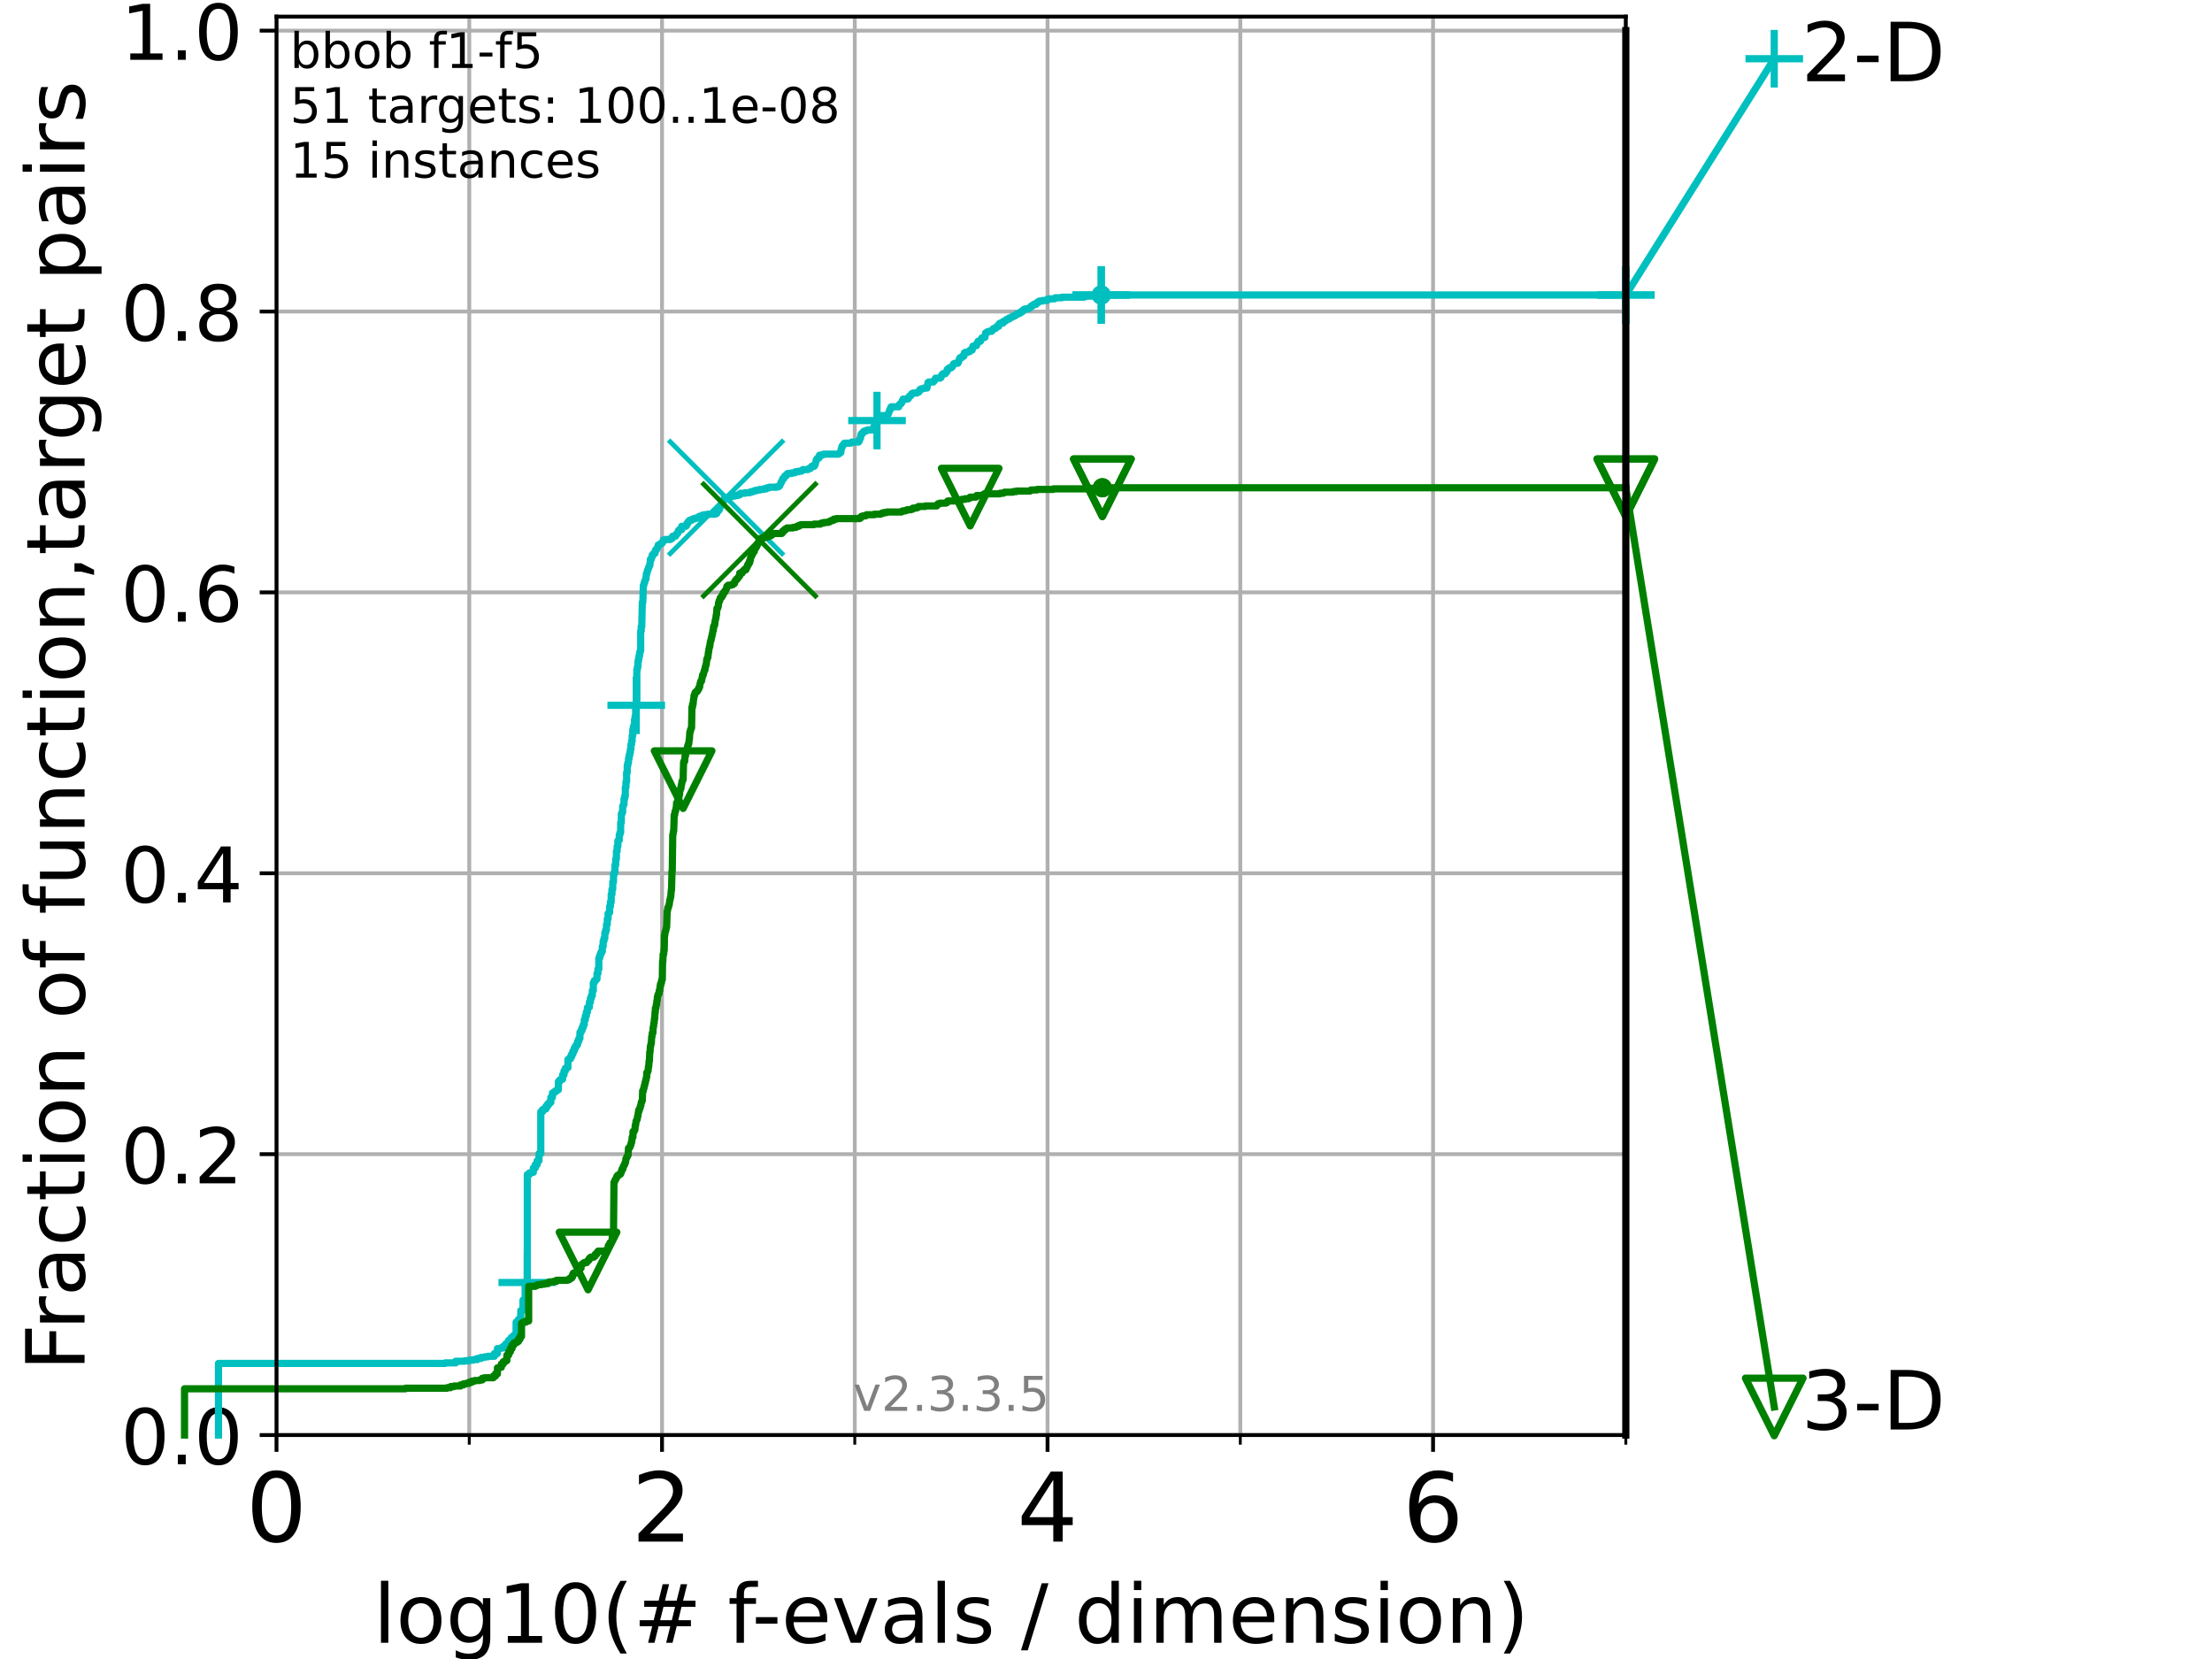 <?xml version="1.0" encoding="utf-8" standalone="no"?>
<!DOCTYPE svg PUBLIC "-//W3C//DTD SVG 1.1//EN"
  "http://www.w3.org/Graphics/SVG/1.1/DTD/svg11.dtd">
<!-- Created with matplotlib (https://matplotlib.org/) -->
<svg height="345.6pt" version="1.1" viewBox="0 0 460.8 345.6" width="460.8pt" xmlns="http://www.w3.org/2000/svg" xmlns:xlink="http://www.w3.org/1999/xlink">
 <defs>
  <style type="text/css">
*{stroke-linecap:butt;stroke-linejoin:round;}
  </style>
 </defs>
 <g id="figure_1">
  <g id="patch_1">
   <path d="M 0 345.6 
L 460.8 345.6 
L 460.8 0 
L 0 0 
z
" style="fill:#ffffff;"/>
  </g>
  <g id="axes_1">
   <g id="patch_2">
    <path d="M 57.6 298.944 
L 338.688 298.944 
L 338.688 3.456 
L 57.6 3.456 
z
" style="fill:#ffffff;"/>
   </g>
   <g id="matplotlib.axis_1">
    <g id="xtick_1">
     <g id="line2d_1">
      <path clip-path="url(#p601816c486)" d="M 57.6 298.944 
L 57.6 3.456 
" style="fill:none;stroke:#b0b0b0;stroke-linecap:square;stroke-width:0.8;"/>
     </g>
     <g id="line2d_2">
      <defs>
       <path d="M 0 0 
L 0 3.5 
" id="ma3304f9e7b" style="stroke:#000000;stroke-width:0.8;"/>
      </defs>
      <g>
       <use style="stroke:#000000;stroke-width:0.8;" x="57.6" xlink:href="#ma3304f9e7b" y="298.944"/>
      </g>
     </g>
     <g id="text_1">
      <!-- 0 -->
      <defs>
       <path d="M 31.781 66.406 
Q 24.172 66.406 20.328 58.906 
Q 16.5 51.422 16.5 36.375 
Q 16.5 21.391 20.328 13.891 
Q 24.172 6.391 31.781 6.391 
Q 39.453 6.391 43.281 13.891 
Q 47.125 21.391 47.125 36.375 
Q 47.125 51.422 43.281 58.906 
Q 39.453 66.406 31.781 66.406 
z
M 31.781 74.219 
Q 44.047 74.219 50.516 64.516 
Q 56.984 54.828 56.984 36.375 
Q 56.984 17.969 50.516 8.266 
Q 44.047 -1.422 31.781 -1.422 
Q 19.531 -1.422 13.062 8.266 
Q 6.594 17.969 6.594 36.375 
Q 6.594 54.828 13.062 64.516 
Q 19.531 74.219 31.781 74.219 
z
" id="DejaVuSans-48"/>
      </defs>
      <g transform="translate(51.237 321.141)scale(0.2 -0.2)">
       <use xlink:href="#DejaVuSans-48"/>
      </g>
     </g>
    </g>
    <g id="xtick_2">
     <g id="line2d_3">
      <path clip-path="url(#p601816c486)" d="M 137.911 298.944 
L 137.911 3.456 
" style="fill:none;stroke:#b0b0b0;stroke-linecap:square;stroke-width:0.8;"/>
     </g>
     <g id="line2d_4">
      <g>
       <use style="stroke:#000000;stroke-width:0.8;" x="137.911" xlink:href="#ma3304f9e7b" y="298.944"/>
      </g>
     </g>
     <g id="text_2">
      <!-- 2 -->
      <defs>
       <path d="M 19.188 8.297 
L 53.609 8.297 
L 53.609 0 
L 7.328 0 
L 7.328 8.297 
Q 12.938 14.109 22.625 23.891 
Q 32.328 33.688 34.812 36.531 
Q 39.547 41.844 41.422 45.531 
Q 43.312 49.219 43.312 52.781 
Q 43.312 58.594 39.234 62.25 
Q 35.156 65.922 28.609 65.922 
Q 23.969 65.922 18.812 64.312 
Q 13.672 62.703 7.812 59.422 
L 7.812 69.391 
Q 13.766 71.781 18.938 73 
Q 24.125 74.219 28.422 74.219 
Q 39.75 74.219 46.484 68.547 
Q 53.219 62.891 53.219 53.422 
Q 53.219 48.922 51.531 44.891 
Q 49.859 40.875 45.406 35.406 
Q 44.188 33.984 37.641 27.219 
Q 31.109 20.453 19.188 8.297 
z
" id="DejaVuSans-50"/>
      </defs>
      <g transform="translate(131.548 321.141)scale(0.2 -0.2)">
       <use xlink:href="#DejaVuSans-50"/>
      </g>
     </g>
    </g>
    <g id="xtick_3">
     <g id="line2d_5">
      <path clip-path="url(#p601816c486)" d="M 218.222 298.944 
L 218.222 3.456 
" style="fill:none;stroke:#b0b0b0;stroke-linecap:square;stroke-width:0.8;"/>
     </g>
     <g id="line2d_6">
      <g>
       <use style="stroke:#000000;stroke-width:0.8;" x="218.222" xlink:href="#ma3304f9e7b" y="298.944"/>
      </g>
     </g>
     <g id="text_3">
      <!-- 4 -->
      <defs>
       <path d="M 37.797 64.312 
L 12.891 25.391 
L 37.797 25.391 
z
M 35.203 72.906 
L 47.609 72.906 
L 47.609 25.391 
L 58.016 25.391 
L 58.016 17.188 
L 47.609 17.188 
L 47.609 0 
L 37.797 0 
L 37.797 17.188 
L 4.891 17.188 
L 4.891 26.703 
z
" id="DejaVuSans-52"/>
      </defs>
      <g transform="translate(211.859 321.141)scale(0.2 -0.2)">
       <use xlink:href="#DejaVuSans-52"/>
      </g>
     </g>
    </g>
    <g id="xtick_4">
     <g id="line2d_7">
      <path clip-path="url(#p601816c486)" d="M 298.533 298.944 
L 298.533 3.456 
" style="fill:none;stroke:#b0b0b0;stroke-linecap:square;stroke-width:0.8;"/>
     </g>
     <g id="line2d_8">
      <g>
       <use style="stroke:#000000;stroke-width:0.8;" x="298.533" xlink:href="#ma3304f9e7b" y="298.944"/>
      </g>
     </g>
     <g id="text_4">
      <!-- 6 -->
      <defs>
       <path d="M 33.016 40.375 
Q 26.375 40.375 22.484 35.828 
Q 18.609 31.297 18.609 23.391 
Q 18.609 15.531 22.484 10.953 
Q 26.375 6.391 33.016 6.391 
Q 39.656 6.391 43.531 10.953 
Q 47.406 15.531 47.406 23.391 
Q 47.406 31.297 43.531 35.828 
Q 39.656 40.375 33.016 40.375 
z
M 52.594 71.297 
L 52.594 62.312 
Q 48.875 64.062 45.094 64.984 
Q 41.312 65.922 37.594 65.922 
Q 27.828 65.922 22.672 59.328 
Q 17.531 52.734 16.797 39.406 
Q 19.672 43.656 24.016 45.922 
Q 28.375 48.188 33.594 48.188 
Q 44.578 48.188 50.953 41.516 
Q 57.328 34.859 57.328 23.391 
Q 57.328 12.156 50.688 5.359 
Q 44.047 -1.422 33.016 -1.422 
Q 20.359 -1.422 13.672 8.266 
Q 6.984 17.969 6.984 36.375 
Q 6.984 53.656 15.188 63.938 
Q 23.391 74.219 37.203 74.219 
Q 40.922 74.219 44.703 73.484 
Q 48.484 72.75 52.594 71.297 
z
" id="DejaVuSans-54"/>
      </defs>
      <g transform="translate(292.17 321.141)scale(0.2 -0.2)">
       <use xlink:href="#DejaVuSans-54"/>
      </g>
     </g>
    </g>
    <g id="xtick_5">
     <g id="line2d_9">
      <path clip-path="url(#p601816c486)" d="M 97.755 298.944 
L 97.755 3.456 
" style="fill:none;stroke:#b0b0b0;stroke-linecap:square;stroke-width:0.8;"/>
     </g>
     <g id="line2d_10">
      <defs>
       <path d="M 0 0 
L 0 2 
" id="m032a88e461" style="stroke:#000000;stroke-width:0.6;"/>
      </defs>
      <g>
       <use style="stroke:#000000;stroke-width:0.6;" x="97.755" xlink:href="#m032a88e461" y="298.944"/>
      </g>
     </g>
    </g>
    <g id="xtick_6">
     <g id="line2d_11">
      <path clip-path="url(#p601816c486)" d="M 178.066 298.944 
L 178.066 3.456 
" style="fill:none;stroke:#b0b0b0;stroke-linecap:square;stroke-width:0.8;"/>
     </g>
     <g id="line2d_12">
      <g>
       <use style="stroke:#000000;stroke-width:0.6;" x="178.066" xlink:href="#m032a88e461" y="298.944"/>
      </g>
     </g>
    </g>
    <g id="xtick_7">
     <g id="line2d_13">
      <path clip-path="url(#p601816c486)" d="M 258.377 298.944 
L 258.377 3.456 
" style="fill:none;stroke:#b0b0b0;stroke-linecap:square;stroke-width:0.8;"/>
     </g>
     <g id="line2d_14">
      <g>
       <use style="stroke:#000000;stroke-width:0.6;" x="258.377" xlink:href="#m032a88e461" y="298.944"/>
      </g>
     </g>
    </g>
    <g id="xtick_8">
     <g id="line2d_15">
      <path clip-path="url(#p601816c486)" d="M 338.688 298.944 
L 338.688 3.456 
" style="fill:none;stroke:#b0b0b0;stroke-linecap:square;stroke-width:0.8;"/>
     </g>
     <g id="line2d_16">
      <g>
       <use style="stroke:#000000;stroke-width:0.6;" x="338.688" xlink:href="#m032a88e461" y="298.944"/>
      </g>
     </g>
    </g>
    <g id="text_5">
     <!-- log10(# f-evals / dimension) -->
     <defs>
      <path d="M 9.422 75.984 
L 18.406 75.984 
L 18.406 0 
L 9.422 0 
z
" id="DejaVuSans-108"/>
      <path d="M 30.609 48.391 
Q 23.391 48.391 19.188 42.75 
Q 14.984 37.109 14.984 27.297 
Q 14.984 17.484 19.156 11.844 
Q 23.344 6.203 30.609 6.203 
Q 37.797 6.203 41.984 11.859 
Q 46.188 17.531 46.188 27.297 
Q 46.188 37.016 41.984 42.703 
Q 37.797 48.391 30.609 48.391 
z
M 30.609 56 
Q 42.328 56 49.016 48.375 
Q 55.719 40.766 55.719 27.297 
Q 55.719 13.875 49.016 6.219 
Q 42.328 -1.422 30.609 -1.422 
Q 18.844 -1.422 12.172 6.219 
Q 5.516 13.875 5.516 27.297 
Q 5.516 40.766 12.172 48.375 
Q 18.844 56 30.609 56 
z
" id="DejaVuSans-111"/>
      <path d="M 45.406 27.984 
Q 45.406 37.75 41.375 43.109 
Q 37.359 48.484 30.078 48.484 
Q 22.859 48.484 18.828 43.109 
Q 14.797 37.75 14.797 27.984 
Q 14.797 18.266 18.828 12.891 
Q 22.859 7.516 30.078 7.516 
Q 37.359 7.516 41.375 12.891 
Q 45.406 18.266 45.406 27.984 
z
M 54.391 6.781 
Q 54.391 -7.172 48.188 -13.984 
Q 42 -20.797 29.203 -20.797 
Q 24.469 -20.797 20.266 -20.094 
Q 16.062 -19.391 12.109 -17.922 
L 12.109 -9.188 
Q 16.062 -11.328 19.922 -12.344 
Q 23.781 -13.375 27.781 -13.375 
Q 36.625 -13.375 41.016 -8.766 
Q 45.406 -4.156 45.406 5.172 
L 45.406 9.625 
Q 42.625 4.781 38.281 2.391 
Q 33.938 0 27.875 0 
Q 17.828 0 11.672 7.656 
Q 5.516 15.328 5.516 27.984 
Q 5.516 40.672 11.672 48.328 
Q 17.828 56 27.875 56 
Q 33.938 56 38.281 53.609 
Q 42.625 51.219 45.406 46.391 
L 45.406 54.688 
L 54.391 54.688 
z
" id="DejaVuSans-103"/>
      <path d="M 12.406 8.297 
L 28.516 8.297 
L 28.516 63.922 
L 10.984 60.406 
L 10.984 69.391 
L 28.422 72.906 
L 38.281 72.906 
L 38.281 8.297 
L 54.391 8.297 
L 54.391 0 
L 12.406 0 
z
" id="DejaVuSans-49"/>
      <path d="M 31 75.875 
Q 24.469 64.656 21.281 53.656 
Q 18.109 42.672 18.109 31.391 
Q 18.109 20.125 21.312 9.062 
Q 24.516 -2 31 -13.188 
L 23.188 -13.188 
Q 15.875 -1.703 12.234 9.375 
Q 8.594 20.453 8.594 31.391 
Q 8.594 42.281 12.203 53.312 
Q 15.828 64.359 23.188 75.875 
z
" id="DejaVuSans-40"/>
      <path d="M 51.125 44 
L 36.922 44 
L 32.812 27.688 
L 47.125 27.688 
z
M 43.797 71.781 
L 38.719 51.516 
L 52.984 51.516 
L 58.109 71.781 
L 65.922 71.781 
L 60.891 51.516 
L 76.125 51.516 
L 76.125 44 
L 58.984 44 
L 54.984 27.688 
L 70.516 27.688 
L 70.516 20.219 
L 53.078 20.219 
L 48 0 
L 40.188 0 
L 45.219 20.219 
L 30.906 20.219 
L 25.875 0 
L 18.016 0 
L 23.094 20.219 
L 7.719 20.219 
L 7.719 27.688 
L 24.906 27.688 
L 29 44 
L 13.281 44 
L 13.281 51.516 
L 30.906 51.516 
L 35.891 71.781 
z
" id="DejaVuSans-35"/>
      <path id="DejaVuSans-32"/>
      <path d="M 37.109 75.984 
L 37.109 68.5 
L 28.516 68.5 
Q 23.688 68.5 21.797 66.547 
Q 19.922 64.594 19.922 59.516 
L 19.922 54.688 
L 34.719 54.688 
L 34.719 47.703 
L 19.922 47.703 
L 19.922 0 
L 10.891 0 
L 10.891 47.703 
L 2.297 47.703 
L 2.297 54.688 
L 10.891 54.688 
L 10.891 58.5 
Q 10.891 67.625 15.141 71.797 
Q 19.391 75.984 28.609 75.984 
z
" id="DejaVuSans-102"/>
      <path d="M 4.891 31.391 
L 31.203 31.391 
L 31.203 23.391 
L 4.891 23.391 
z
" id="DejaVuSans-45"/>
      <path d="M 56.203 29.594 
L 56.203 25.203 
L 14.891 25.203 
Q 15.484 15.922 20.484 11.062 
Q 25.484 6.203 34.422 6.203 
Q 39.594 6.203 44.453 7.469 
Q 49.312 8.734 54.109 11.281 
L 54.109 2.781 
Q 49.266 0.734 44.188 -0.344 
Q 39.109 -1.422 33.891 -1.422 
Q 20.797 -1.422 13.156 6.188 
Q 5.516 13.812 5.516 26.812 
Q 5.516 40.234 12.766 48.109 
Q 20.016 56 32.328 56 
Q 43.359 56 49.781 48.891 
Q 56.203 41.797 56.203 29.594 
z
M 47.219 32.234 
Q 47.125 39.594 43.094 43.984 
Q 39.062 48.391 32.422 48.391 
Q 24.906 48.391 20.391 44.141 
Q 15.875 39.891 15.188 32.172 
z
" id="DejaVuSans-101"/>
      <path d="M 2.984 54.688 
L 12.5 54.688 
L 29.594 8.797 
L 46.688 54.688 
L 56.203 54.688 
L 35.688 0 
L 23.484 0 
z
" id="DejaVuSans-118"/>
      <path d="M 34.281 27.484 
Q 23.391 27.484 19.188 25 
Q 14.984 22.516 14.984 16.5 
Q 14.984 11.719 18.141 8.906 
Q 21.297 6.109 26.703 6.109 
Q 34.188 6.109 38.703 11.406 
Q 43.219 16.703 43.219 25.484 
L 43.219 27.484 
z
M 52.203 31.203 
L 52.203 0 
L 43.219 0 
L 43.219 8.297 
Q 40.141 3.328 35.547 0.953 
Q 30.953 -1.422 24.312 -1.422 
Q 15.922 -1.422 10.953 3.297 
Q 6 8.016 6 15.922 
Q 6 25.141 12.172 29.828 
Q 18.359 34.516 30.609 34.516 
L 43.219 34.516 
L 43.219 35.406 
Q 43.219 41.609 39.141 45 
Q 35.062 48.391 27.688 48.391 
Q 23 48.391 18.547 47.266 
Q 14.109 46.141 10.016 43.891 
L 10.016 52.203 
Q 14.938 54.109 19.578 55.047 
Q 24.219 56 28.609 56 
Q 40.484 56 46.344 49.844 
Q 52.203 43.703 52.203 31.203 
z
" id="DejaVuSans-97"/>
      <path d="M 44.281 53.078 
L 44.281 44.578 
Q 40.484 46.531 36.375 47.5 
Q 32.281 48.484 27.875 48.484 
Q 21.188 48.484 17.844 46.438 
Q 14.5 44.391 14.5 40.281 
Q 14.5 37.156 16.891 35.375 
Q 19.281 33.594 26.516 31.984 
L 29.594 31.297 
Q 39.156 29.25 43.188 25.516 
Q 47.219 21.781 47.219 15.094 
Q 47.219 7.469 41.188 3.016 
Q 35.156 -1.422 24.609 -1.422 
Q 20.219 -1.422 15.453 -0.562 
Q 10.688 0.297 5.422 2 
L 5.422 11.281 
Q 10.406 8.688 15.234 7.391 
Q 20.062 6.109 24.812 6.109 
Q 31.156 6.109 34.562 8.281 
Q 37.984 10.453 37.984 14.406 
Q 37.984 18.062 35.516 20.016 
Q 33.062 21.969 24.703 23.781 
L 21.578 24.516 
Q 13.234 26.266 9.516 29.906 
Q 5.812 33.547 5.812 39.891 
Q 5.812 47.609 11.281 51.797 
Q 16.75 56 26.812 56 
Q 31.781 56 36.172 55.266 
Q 40.578 54.547 44.281 53.078 
z
" id="DejaVuSans-115"/>
      <path d="M 25.391 72.906 
L 33.688 72.906 
L 8.297 -9.281 
L 0 -9.281 
z
" id="DejaVuSans-47"/>
      <path d="M 45.406 46.391 
L 45.406 75.984 
L 54.391 75.984 
L 54.391 0 
L 45.406 0 
L 45.406 8.203 
Q 42.578 3.328 38.25 0.953 
Q 33.938 -1.422 27.875 -1.422 
Q 17.969 -1.422 11.734 6.484 
Q 5.516 14.406 5.516 27.297 
Q 5.516 40.188 11.734 48.094 
Q 17.969 56 27.875 56 
Q 33.938 56 38.25 53.625 
Q 42.578 51.266 45.406 46.391 
z
M 14.797 27.297 
Q 14.797 17.391 18.875 11.75 
Q 22.953 6.109 30.078 6.109 
Q 37.203 6.109 41.297 11.75 
Q 45.406 17.391 45.406 27.297 
Q 45.406 37.203 41.297 42.844 
Q 37.203 48.484 30.078 48.484 
Q 22.953 48.484 18.875 42.844 
Q 14.797 37.203 14.797 27.297 
z
" id="DejaVuSans-100"/>
      <path d="M 9.422 54.688 
L 18.406 54.688 
L 18.406 0 
L 9.422 0 
z
M 9.422 75.984 
L 18.406 75.984 
L 18.406 64.594 
L 9.422 64.594 
z
" id="DejaVuSans-105"/>
      <path d="M 52 44.188 
Q 55.375 50.25 60.062 53.125 
Q 64.75 56 71.094 56 
Q 79.641 56 84.281 50.016 
Q 88.922 44.047 88.922 33.016 
L 88.922 0 
L 79.891 0 
L 79.891 32.719 
Q 79.891 40.578 77.094 44.375 
Q 74.312 48.188 68.609 48.188 
Q 61.625 48.188 57.562 43.547 
Q 53.516 38.922 53.516 30.906 
L 53.516 0 
L 44.484 0 
L 44.484 32.719 
Q 44.484 40.625 41.703 44.406 
Q 38.922 48.188 33.109 48.188 
Q 26.219 48.188 22.156 43.531 
Q 18.109 38.875 18.109 30.906 
L 18.109 0 
L 9.078 0 
L 9.078 54.688 
L 18.109 54.688 
L 18.109 46.188 
Q 21.188 51.219 25.484 53.609 
Q 29.781 56 35.688 56 
Q 41.656 56 45.828 52.969 
Q 50 49.953 52 44.188 
z
" id="DejaVuSans-109"/>
      <path d="M 54.891 33.016 
L 54.891 0 
L 45.906 0 
L 45.906 32.719 
Q 45.906 40.484 42.875 44.328 
Q 39.844 48.188 33.797 48.188 
Q 26.516 48.188 22.312 43.547 
Q 18.109 38.922 18.109 30.906 
L 18.109 0 
L 9.078 0 
L 9.078 54.688 
L 18.109 54.688 
L 18.109 46.188 
Q 21.344 51.125 25.703 53.562 
Q 30.078 56 35.797 56 
Q 45.219 56 50.047 50.172 
Q 54.891 44.344 54.891 33.016 
z
" id="DejaVuSans-110"/>
      <path d="M 8.016 75.875 
L 15.828 75.875 
Q 23.141 64.359 26.781 53.312 
Q 30.422 42.281 30.422 31.391 
Q 30.422 20.453 26.781 9.375 
Q 23.141 -1.703 15.828 -13.188 
L 8.016 -13.188 
Q 14.5 -2 17.703 9.062 
Q 20.906 20.125 20.906 31.391 
Q 20.906 42.672 17.703 53.656 
Q 14.5 64.656 8.016 75.875 
z
" id="DejaVuSans-41"/>
     </defs>
     <g transform="translate(77.764 342.218)scale(0.17 -0.17)">
      <use xlink:href="#DejaVuSans-108"/>
      <use x="27.783" xlink:href="#DejaVuSans-111"/>
      <use x="88.965" xlink:href="#DejaVuSans-103"/>
      <use x="152.441" xlink:href="#DejaVuSans-49"/>
      <use x="216.064" xlink:href="#DejaVuSans-48"/>
      <use x="279.688" xlink:href="#DejaVuSans-40"/>
      <use x="318.701" xlink:href="#DejaVuSans-35"/>
      <use x="402.49" xlink:href="#DejaVuSans-32"/>
      <use x="434.277" xlink:href="#DejaVuSans-102"/>
      <use x="463.982" xlink:href="#DejaVuSans-45"/>
      <use x="500.066" xlink:href="#DejaVuSans-101"/>
      <use x="561.59" xlink:href="#DejaVuSans-118"/>
      <use x="620.77" xlink:href="#DejaVuSans-97"/>
      <use x="682.049" xlink:href="#DejaVuSans-108"/>
      <use x="709.832" xlink:href="#DejaVuSans-115"/>
      <use x="761.932" xlink:href="#DejaVuSans-32"/>
      <use x="793.719" xlink:href="#DejaVuSans-47"/>
      <use x="827.41" xlink:href="#DejaVuSans-32"/>
      <use x="859.197" xlink:href="#DejaVuSans-100"/>
      <use x="922.674" xlink:href="#DejaVuSans-105"/>
      <use x="950.457" xlink:href="#DejaVuSans-109"/>
      <use x="1047.869" xlink:href="#DejaVuSans-101"/>
      <use x="1109.393" xlink:href="#DejaVuSans-110"/>
      <use x="1172.771" xlink:href="#DejaVuSans-115"/>
      <use x="1224.871" xlink:href="#DejaVuSans-105"/>
      <use x="1252.654" xlink:href="#DejaVuSans-111"/>
      <use x="1313.836" xlink:href="#DejaVuSans-110"/>
      <use x="1377.215" xlink:href="#DejaVuSans-41"/>
     </g>
    </g>
   </g>
   <g id="matplotlib.axis_2">
    <g id="ytick_1">
     <g id="line2d_17">
      <path clip-path="url(#p601816c486)" d="M 57.6 298.944 
L 338.688 298.944 
" style="fill:none;stroke:#b0b0b0;stroke-linecap:square;stroke-width:0.8;"/>
     </g>
     <g id="line2d_18">
      <defs>
       <path d="M 0 0 
L -3.5 0 
" id="m80cc43c742" style="stroke:#000000;stroke-width:0.8;"/>
      </defs>
      <g>
       <use style="stroke:#000000;stroke-width:0.8;" x="57.6" xlink:href="#m80cc43c742" y="298.944"/>
      </g>
     </g>
     <g id="text_6">
      <!-- 0.0 -->
      <defs>
       <path d="M 10.688 12.406 
L 21 12.406 
L 21 0 
L 10.688 0 
z
" id="DejaVuSans-46"/>
      </defs>
      <g transform="translate(25.155 305.023)scale(0.16 -0.16)">
       <use xlink:href="#DejaVuSans-48"/>
       <use x="63.623" xlink:href="#DejaVuSans-46"/>
       <use x="95.41" xlink:href="#DejaVuSans-48"/>
      </g>
     </g>
    </g>
    <g id="ytick_2">
     <g id="line2d_19">
      <path clip-path="url(#p601816c486)" d="M 57.6 240.432 
L 338.688 240.432 
" style="fill:none;stroke:#b0b0b0;stroke-linecap:square;stroke-width:0.8;"/>
     </g>
     <g id="line2d_20">
      <g>
       <use style="stroke:#000000;stroke-width:0.8;" x="57.6" xlink:href="#m80cc43c742" y="240.432"/>
      </g>
     </g>
     <g id="text_7">
      <!-- 0.2 -->
      <g transform="translate(25.155 246.51)scale(0.16 -0.16)">
       <use xlink:href="#DejaVuSans-48"/>
       <use x="63.623" xlink:href="#DejaVuSans-46"/>
       <use x="95.41" xlink:href="#DejaVuSans-50"/>
      </g>
     </g>
    </g>
    <g id="ytick_3">
     <g id="line2d_21">
      <path clip-path="url(#p601816c486)" d="M 57.6 181.919 
L 338.688 181.919 
" style="fill:none;stroke:#b0b0b0;stroke-linecap:square;stroke-width:0.8;"/>
     </g>
     <g id="line2d_22">
      <g>
       <use style="stroke:#000000;stroke-width:0.8;" x="57.6" xlink:href="#m80cc43c742" y="181.919"/>
      </g>
     </g>
     <g id="text_8">
      <!-- 0.4 -->
      <g transform="translate(25.155 187.998)scale(0.16 -0.16)">
       <use xlink:href="#DejaVuSans-48"/>
       <use x="63.623" xlink:href="#DejaVuSans-46"/>
       <use x="95.41" xlink:href="#DejaVuSans-52"/>
      </g>
     </g>
    </g>
    <g id="ytick_4">
     <g id="line2d_23">
      <path clip-path="url(#p601816c486)" d="M 57.6 123.407 
L 338.688 123.407 
" style="fill:none;stroke:#b0b0b0;stroke-linecap:square;stroke-width:0.8;"/>
     </g>
     <g id="line2d_24">
      <g>
       <use style="stroke:#000000;stroke-width:0.8;" x="57.6" xlink:href="#m80cc43c742" y="123.407"/>
      </g>
     </g>
     <g id="text_9">
      <!-- 0.6 -->
      <g transform="translate(25.155 129.485)scale(0.16 -0.16)">
       <use xlink:href="#DejaVuSans-48"/>
       <use x="63.623" xlink:href="#DejaVuSans-46"/>
       <use x="95.41" xlink:href="#DejaVuSans-54"/>
      </g>
     </g>
    </g>
    <g id="ytick_5">
     <g id="line2d_25">
      <path clip-path="url(#p601816c486)" d="M 57.6 64.894 
L 338.688 64.894 
" style="fill:none;stroke:#b0b0b0;stroke-linecap:square;stroke-width:0.8;"/>
     </g>
     <g id="line2d_26">
      <g>
       <use style="stroke:#000000;stroke-width:0.8;" x="57.6" xlink:href="#m80cc43c742" y="64.894"/>
      </g>
     </g>
     <g id="text_10">
      <!-- 0.8 -->
      <defs>
       <path d="M 31.781 34.625 
Q 24.75 34.625 20.719 30.859 
Q 16.703 27.094 16.703 20.516 
Q 16.703 13.922 20.719 10.156 
Q 24.75 6.391 31.781 6.391 
Q 38.812 6.391 42.859 10.172 
Q 46.922 13.969 46.922 20.516 
Q 46.922 27.094 42.891 30.859 
Q 38.875 34.625 31.781 34.625 
z
M 21.922 38.812 
Q 15.578 40.375 12.031 44.719 
Q 8.5 49.078 8.5 55.328 
Q 8.5 64.062 14.719 69.141 
Q 20.953 74.219 31.781 74.219 
Q 42.672 74.219 48.875 69.141 
Q 55.078 64.062 55.078 55.328 
Q 55.078 49.078 51.531 44.719 
Q 48 40.375 41.703 38.812 
Q 48.828 37.156 52.797 32.312 
Q 56.781 27.484 56.781 20.516 
Q 56.781 9.906 50.312 4.234 
Q 43.844 -1.422 31.781 -1.422 
Q 19.734 -1.422 13.25 4.234 
Q 6.781 9.906 6.781 20.516 
Q 6.781 27.484 10.781 32.312 
Q 14.797 37.156 21.922 38.812 
z
M 18.312 54.391 
Q 18.312 48.734 21.844 45.562 
Q 25.391 42.391 31.781 42.391 
Q 38.141 42.391 41.719 45.562 
Q 45.312 48.734 45.312 54.391 
Q 45.312 60.062 41.719 63.234 
Q 38.141 66.406 31.781 66.406 
Q 25.391 66.406 21.844 63.234 
Q 18.312 60.062 18.312 54.391 
z
" id="DejaVuSans-56"/>
      </defs>
      <g transform="translate(25.155 70.973)scale(0.16 -0.16)">
       <use xlink:href="#DejaVuSans-48"/>
       <use x="63.623" xlink:href="#DejaVuSans-46"/>
       <use x="95.41" xlink:href="#DejaVuSans-56"/>
      </g>
     </g>
    </g>
    <g id="ytick_6">
     <g id="line2d_27">
      <path clip-path="url(#p601816c486)" d="M 57.6 6.382 
L 338.688 6.382 
" style="fill:none;stroke:#b0b0b0;stroke-linecap:square;stroke-width:0.8;"/>
     </g>
     <g id="line2d_28">
      <g>
       <use style="stroke:#000000;stroke-width:0.8;" x="57.6" xlink:href="#m80cc43c742" y="6.382"/>
      </g>
     </g>
     <g id="text_11">
      <!-- 1.0 -->
      <g transform="translate(25.155 12.46)scale(0.16 -0.16)">
       <use xlink:href="#DejaVuSans-49"/>
       <use x="63.623" xlink:href="#DejaVuSans-46"/>
       <use x="95.41" xlink:href="#DejaVuSans-48"/>
      </g>
     </g>
    </g>
    <g id="text_12">
     <!-- Fraction of function,target pairs -->
     <defs>
      <path d="M 9.812 72.906 
L 51.703 72.906 
L 51.703 64.594 
L 19.672 64.594 
L 19.672 43.109 
L 48.578 43.109 
L 48.578 34.812 
L 19.672 34.812 
L 19.672 0 
L 9.812 0 
z
" id="DejaVuSans-70"/>
      <path d="M 41.109 46.297 
Q 39.594 47.172 37.812 47.578 
Q 36.031 48 33.891 48 
Q 26.266 48 22.188 43.047 
Q 18.109 38.094 18.109 28.812 
L 18.109 0 
L 9.078 0 
L 9.078 54.688 
L 18.109 54.688 
L 18.109 46.188 
Q 20.953 51.172 25.484 53.578 
Q 30.031 56 36.531 56 
Q 37.453 56 38.578 55.875 
Q 39.703 55.766 41.062 55.516 
z
" id="DejaVuSans-114"/>
      <path d="M 48.781 52.594 
L 48.781 44.188 
Q 44.969 46.297 41.141 47.344 
Q 37.312 48.391 33.406 48.391 
Q 24.656 48.391 19.812 42.844 
Q 14.984 37.312 14.984 27.297 
Q 14.984 17.281 19.812 11.734 
Q 24.656 6.203 33.406 6.203 
Q 37.312 6.203 41.141 7.25 
Q 44.969 8.297 48.781 10.406 
L 48.781 2.094 
Q 45.016 0.344 40.984 -0.531 
Q 36.969 -1.422 32.422 -1.422 
Q 20.062 -1.422 12.781 6.344 
Q 5.516 14.109 5.516 27.297 
Q 5.516 40.672 12.859 48.328 
Q 20.219 56 33.016 56 
Q 37.156 56 41.109 55.141 
Q 45.062 54.297 48.781 52.594 
z
" id="DejaVuSans-99"/>
      <path d="M 18.312 70.219 
L 18.312 54.688 
L 36.812 54.688 
L 36.812 47.703 
L 18.312 47.703 
L 18.312 18.016 
Q 18.312 11.328 20.141 9.422 
Q 21.969 7.516 27.594 7.516 
L 36.812 7.516 
L 36.812 0 
L 27.594 0 
Q 17.188 0 13.234 3.875 
Q 9.281 7.766 9.281 18.016 
L 9.281 47.703 
L 2.688 47.703 
L 2.688 54.688 
L 9.281 54.688 
L 9.281 70.219 
z
" id="DejaVuSans-116"/>
      <path d="M 8.5 21.578 
L 8.5 54.688 
L 17.484 54.688 
L 17.484 21.922 
Q 17.484 14.156 20.5 10.266 
Q 23.531 6.391 29.594 6.391 
Q 36.859 6.391 41.078 11.031 
Q 45.312 15.672 45.312 23.688 
L 45.312 54.688 
L 54.297 54.688 
L 54.297 0 
L 45.312 0 
L 45.312 8.406 
Q 42.047 3.422 37.719 1 
Q 33.406 -1.422 27.688 -1.422 
Q 18.266 -1.422 13.375 4.438 
Q 8.5 10.297 8.5 21.578 
z
M 31.109 56 
z
" id="DejaVuSans-117"/>
      <path d="M 11.719 12.406 
L 22.016 12.406 
L 22.016 4 
L 14.016 -11.625 
L 7.719 -11.625 
L 11.719 4 
z
" id="DejaVuSans-44"/>
      <path d="M 18.109 8.203 
L 18.109 -20.797 
L 9.078 -20.797 
L 9.078 54.688 
L 18.109 54.688 
L 18.109 46.391 
Q 20.953 51.266 25.266 53.625 
Q 29.594 56 35.594 56 
Q 45.562 56 51.781 48.094 
Q 58.016 40.188 58.016 27.297 
Q 58.016 14.406 51.781 6.484 
Q 45.562 -1.422 35.594 -1.422 
Q 29.594 -1.422 25.266 0.953 
Q 20.953 3.328 18.109 8.203 
z
M 48.688 27.297 
Q 48.688 37.203 44.609 42.844 
Q 40.531 48.484 33.406 48.484 
Q 26.266 48.484 22.188 42.844 
Q 18.109 37.203 18.109 27.297 
Q 18.109 17.391 22.188 11.75 
Q 26.266 6.109 33.406 6.109 
Q 40.531 6.109 44.609 11.75 
Q 48.688 17.391 48.688 27.297 
z
" id="DejaVuSans-112"/>
     </defs>
     <g transform="translate(17.62 285.585)rotate(-90)scale(0.17 -0.17)">
      <use xlink:href="#DejaVuSans-70"/>
      <use x="50.27" xlink:href="#DejaVuSans-114"/>
      <use x="91.383" xlink:href="#DejaVuSans-97"/>
      <use x="152.662" xlink:href="#DejaVuSans-99"/>
      <use x="207.643" xlink:href="#DejaVuSans-116"/>
      <use x="246.852" xlink:href="#DejaVuSans-105"/>
      <use x="274.635" xlink:href="#DejaVuSans-111"/>
      <use x="335.816" xlink:href="#DejaVuSans-110"/>
      <use x="399.195" xlink:href="#DejaVuSans-32"/>
      <use x="430.982" xlink:href="#DejaVuSans-111"/>
      <use x="492.164" xlink:href="#DejaVuSans-102"/>
      <use x="527.369" xlink:href="#DejaVuSans-32"/>
      <use x="559.156" xlink:href="#DejaVuSans-102"/>
      <use x="594.361" xlink:href="#DejaVuSans-117"/>
      <use x="657.74" xlink:href="#DejaVuSans-110"/>
      <use x="721.119" xlink:href="#DejaVuSans-99"/>
      <use x="776.1" xlink:href="#DejaVuSans-116"/>
      <use x="815.309" xlink:href="#DejaVuSans-105"/>
      <use x="843.092" xlink:href="#DejaVuSans-111"/>
      <use x="904.273" xlink:href="#DejaVuSans-110"/>
      <use x="967.652" xlink:href="#DejaVuSans-44"/>
      <use x="999.439" xlink:href="#DejaVuSans-116"/>
      <use x="1038.648" xlink:href="#DejaVuSans-97"/>
      <use x="1099.928" xlink:href="#DejaVuSans-114"/>
      <use x="1139.291" xlink:href="#DejaVuSans-103"/>
      <use x="1202.768" xlink:href="#DejaVuSans-101"/>
      <use x="1264.291" xlink:href="#DejaVuSans-116"/>
      <use x="1303.5" xlink:href="#DejaVuSans-32"/>
      <use x="1335.287" xlink:href="#DejaVuSans-112"/>
      <use x="1398.764" xlink:href="#DejaVuSans-97"/>
      <use x="1460.043" xlink:href="#DejaVuSans-105"/>
      <use x="1487.826" xlink:href="#DejaVuSans-114"/>
      <use x="1528.939" xlink:href="#DejaVuSans-115"/>
     </g>
    </g>
   </g>
   <g id="line2d_29">
    <defs>
     <path d="M 0 1.5 
C 0.398 1.5 0.779 1.342 1.061 1.061 
C 1.342 0.779 1.5 0.398 1.5 0 
C 1.5 -0.398 1.342 -0.779 1.061 -1.061 
C 0.779 -1.342 0.398 -1.5 0 -1.5 
C -0.398 -1.5 -0.779 -1.342 -1.061 -1.061 
C -1.342 -0.779 -1.5 -0.398 -1.5 0 
C -1.5 0.398 -1.342 0.779 -1.061 1.061 
C -0.779 1.342 -0.398 1.5 0 1.5 
z
" id="md7b0de1c24" style="stroke:#00bfbf;"/>
    </defs>
    <g>
     <use style="fill:#00bfbf;stroke:#00bfbf;" x="229.411" xlink:href="#md7b0de1c24" y="61.452"/>
     <use style="fill:#00bfbf;stroke:#00bfbf;" x="229.411" xlink:href="#md7b0de1c24" y="61.452"/>
    </g>
   </g>
   <g id="line2d_30">
    <path d="M 45.512 298.944 
L 45.512 284.029 
L 92.738 284.029 
L 92.738 283.914 
L 94.921 283.914 
L 94.921 283.57 
L 96.861 283.57 
L 96.861 283.455 
L 97.755 283.455 
L 97.755 283.341 
L 98.606 283.341 
L 98.606 283.226 
L 99.418 283.226 
L 99.418 282.996 
L 100.193 282.996 
L 100.193 282.767 
L 100.935 282.767 
L 100.935 282.652 
L 101.647 282.652 
L 101.647 282.538 
L 102.989 282.538 
L 102.989 281.964 
L 103.623 281.964 
L 103.623 280.931 
L 104.235 280.931 
L 104.235 280.817 
L 104.826 280.817 
L 104.826 280.472 
L 105.398 280.472 
L 105.398 279.899 
L 105.952 279.899 
L 105.952 279.21 
L 106.489 279.21 
L 106.489 278.637 
L 107.009 278.637 
L 107.009 278.178 
L 107.515 278.178 
L 107.515 275.424 
L 108.006 275.424 
L 108.006 274.851 
L 108.484 274.851 
L 108.484 273.015 
L 108.949 273.015 
L 108.949 270.835 
L 109.402 270.835 
L 109.402 267.164 
L 109.843 267.164 
L 109.843 244.677 
L 110.274 244.677 
L 110.274 244.332 
L 110.694 244.332 
L 110.694 244.218 
L 111.105 244.218 
L 111.105 243.3 
L 111.506 243.3 
L 111.506 242.611 
L 111.897 242.611 
L 111.897 241.808 
L 112.281 241.808 
L 112.281 240.317 
L 112.656 240.317 
L 112.656 231.597 
L 113.023 231.597 
L 113.023 231.138 
L 113.383 231.138 
L 113.383 231.024 
L 113.735 231.024 
L 113.735 230.45 
L 114.08 230.45 
L 114.08 229.991 
L 114.419 229.991 
L 114.419 229.647 
L 114.751 229.647 
L 114.751 228.614 
L 115.077 228.614 
L 115.077 227.696 
L 115.397 227.696 
L 115.397 227.467 
L 115.711 227.467 
L 115.711 227.238 
L 116.02 227.238 
L 116.02 227.008 
L 116.323 227.008 
L 116.323 225.287 
L 116.621 225.287 
L 116.621 224.943 
L 116.914 224.943 
L 116.914 224.828 
L 117.203 224.828 
L 117.203 223.91 
L 117.486 223.91 
L 117.486 223.107 
L 117.765 223.107 
L 117.765 222.534 
L 118.04 222.534 
L 118.04 222.419 
L 118.31 222.419 
L 118.31 220.698 
L 118.577 220.698 
L 118.577 220.583 
L 118.839 220.583 
L 118.839 220.124 
L 119.097 220.124 
L 119.097 219.551 
L 119.352 219.551 
L 119.352 218.977 
L 119.603 218.977 
L 119.603 218.403 
L 119.85 218.403 
L 119.85 217.944 
L 120.094 217.944 
L 120.094 217.6 
L 120.335 217.6 
L 120.335 216.912 
L 120.572 216.912 
L 120.572 216.338 
L 120.806 216.338 
L 120.806 215.076 
L 121.037 215.076 
L 121.037 214.617 
L 121.265 214.617 
L 121.265 214.044 
L 121.49 214.044 
L 121.49 213.47 
L 121.712 213.47 
L 121.712 212.437 
L 121.931 212.437 
L 121.931 211.634 
L 122.148 211.634 
L 122.148 210.831 
L 122.362 210.831 
L 122.362 209.913 
L 122.573 209.913 
L 122.573 209.799 
L 122.782 209.799 
L 122.782 208.766 
L 122.989 208.766 
L 122.989 207.963 
L 123.193 207.963 
L 123.193 207.389 
L 123.394 207.389 
L 123.394 206.357 
L 123.594 206.357 
L 123.594 204.75 
L 123.791 204.75 
L 123.791 204.291 
L 123.985 204.291 
L 123.985 204.177 
L 124.178 204.177 
L 124.178 203.947 
L 124.369 203.947 
L 124.369 202.8 
L 124.557 202.8 
L 124.557 201.882 
L 124.744 201.882 
L 124.744 199.588 
L 124.928 199.588 
L 124.928 199.014 
L 125.111 199.014 
L 125.111 198.555 
L 125.292 198.555 
L 125.292 198.211 
L 125.471 198.211 
L 125.471 197.178 
L 125.648 197.178 
L 125.648 196.031 
L 125.823 196.031 
L 125.823 195.457 
L 125.996 195.457 
L 125.996 194.31 
L 126.168 194.31 
L 126.168 193.736 
L 126.338 193.736 
L 126.338 192.589 
L 126.507 192.589 
L 126.507 191.442 
L 126.674 191.442 
L 126.674 190.294 
L 126.839 190.294 
L 126.839 190.065 
L 127.003 190.065 
L 127.003 188.803 
L 127.165 188.803 
L 127.165 187.885 
L 127.326 187.885 
L 127.326 186.279 
L 127.485 186.279 
L 127.485 185.246 
L 127.643 185.246 
L 127.643 183.755 
L 127.799 183.755 
L 127.799 182.149 
L 127.954 182.149 
L 127.954 181.69 
L 128.108 181.69 
L 128.108 180.198 
L 128.26 180.198 
L 128.26 178.936 
L 128.411 178.936 
L 128.411 177.33 
L 128.561 177.33 
L 128.561 176.297 
L 128.709 176.297 
L 128.709 175.15 
L 128.856 175.15 
L 128.856 175.035 
L 129.002 175.035 
L 129.002 173.888 
L 129.147 173.888 
L 129.147 173.429 
L 129.291 173.429 
L 129.291 171.364 
L 129.433 171.364 
L 129.433 169.528 
L 129.574 169.528 
L 129.574 169.184 
L 129.714 169.184 
L 129.714 167.922 
L 129.853 167.922 
L 129.853 167.578 
L 129.991 167.578 
L 129.991 166.43 
L 130.128 166.43 
L 130.128 165.857 
L 130.264 165.857 
L 130.264 164.021 
L 130.398 164.021 
L 130.398 162.874 
L 130.532 162.874 
L 130.532 160.923 
L 130.665 160.923 
L 130.665 159.432 
L 130.796 159.432 
L 130.796 158.858 
L 130.927 158.858 
L 130.927 158.055 
L 131.056 158.055 
L 131.056 157.367 
L 131.185 157.367 
L 131.185 156.793 
L 131.313 156.793 
L 131.313 156.105 
L 131.44 156.105 
L 131.44 155.072 
L 131.566 155.072 
L 131.566 154.384 
L 131.691 154.384 
L 131.691 153.236 
L 131.815 153.236 
L 131.815 151.974 
L 131.938 151.974 
L 131.938 151.401 
L 132.06 151.401 
L 132.06 151.057 
L 132.182 151.057 
L 132.182 149.909 
L 132.303 149.909 
L 132.303 149.221 
L 132.423 149.221 
L 132.423 147.844 
L 132.542 147.844 
L 132.542 146.926 
L 132.66 146.926 
L 132.66 139.469 
L 132.777 139.469 
L 132.777 138.895 
L 132.894 138.895 
L 132.894 137.748 
L 133.01 137.748 
L 133.01 137.174 
L 133.125 137.174 
L 133.125 136.601 
L 133.239 136.601 
L 133.239 135.912 
L 133.353 135.912 
L 133.353 135.568 
L 133.466 135.568 
L 133.466 131.438 
L 133.578 131.438 
L 133.578 130.52 
L 133.689 130.52 
L 133.8 125.472 
L 133.91 125.472 
L 134.019 121.915 
L 134.128 121.915 
L 134.236 121.227 
L 134.343 121.227 
L 134.45 120.653 
L 134.556 120.653 
L 134.661 119.506 
L 134.766 119.506 
L 134.87 118.817 
L 134.974 118.817 
L 135.077 118.244 
L 135.179 118.244 
L 135.281 117.785 
L 135.382 117.785 
L 135.482 116.523 
L 135.682 116.523 
L 135.78 115.949 
L 135.879 115.949 
L 135.879 115.605 
L 136.073 115.605 
L 136.17 115.261 
L 136.457 115.261 
L 136.551 114.572 
L 136.739 114.572 
L 136.832 114.228 
L 136.924 114.228 
L 137.016 113.884 
L 137.108 113.884 
L 137.108 113.54 
L 137.38 113.54 
L 137.38 113.425 
L 137.559 113.425 
L 137.647 113.196 
L 137.911 113.196 
L 137.998 112.966 
L 138.084 112.966 
L 138.171 112.507 
L 138.511 112.507 
L 138.511 112.392 
L 139.652 112.392 
L 139.731 112.163 
L 140.042 112.163 
L 140.119 111.704 
L 140.723 111.704 
L 140.723 111.475 
L 140.871 111.475 
L 140.871 111.245 
L 141.018 111.245 
L 141.018 111.13 
L 141.163 111.13 
L 141.235 110.901 
L 141.307 110.901 
L 141.307 110.557 
L 141.521 110.557 
L 141.521 110.327 
L 142.01 110.327 
L 142.01 109.639 
L 142.884 109.639 
L 142.884 109.524 
L 143.015 109.524 
L 143.08 109.065 
L 143.273 109.065 
L 143.273 108.836 
L 143.401 108.836 
L 143.401 108.606 
L 143.528 108.606 
L 143.528 108.492 
L 143.654 108.492 
L 143.654 108.377 
L 144.087 108.377 
L 144.087 108.262 
L 144.209 108.262 
L 144.209 108.147 
L 144.511 108.147 
L 144.511 108.033 
L 144.924 108.033 
L 144.924 107.918 
L 145.384 107.918 
L 145.384 107.803 
L 145.61 107.803 
L 145.61 107.574 
L 146.162 107.574 
L 146.216 107.344 
L 146.644 107.344 
L 146.644 107.23 
L 147.419 107.23 
L 147.419 107.115 
L 148.966 107.115 
L 148.966 107 
L 149.287 107 
L 149.378 106.656 
L 149.468 106.656 
L 149.468 106.426 
L 149.647 106.426 
L 149.647 106.312 
L 149.779 106.312 
L 149.868 106.082 
L 149.911 106.082 
L 149.999 105.623 
L 150.042 105.623 
L 150.129 105.279 
L 150.215 105.279 
L 150.215 105.164 
L 150.387 105.164 
L 150.429 104.935 
L 150.514 104.935 
L 150.599 104.591 
L 150.683 104.591 
L 150.725 104.132 
L 150.85 104.132 
L 150.933 103.673 
L 151.621 103.673 
L 151.621 103.558 
L 152.014 103.558 
L 152.014 103.443 
L 152.512 103.443 
L 152.512 103.329 
L 153.142 103.329 
L 153.142 103.214 
L 153.68 103.214 
L 153.68 103.099 
L 154.098 103.099 
L 154.133 102.87 
L 154.27 102.87 
L 154.27 102.755 
L 155.232 102.755 
L 155.232 102.64 
L 156.175 102.64 
L 156.175 102.526 
L 156.539 102.526 
L 156.539 102.411 
L 156.982 102.411 
L 156.982 102.296 
L 157.215 102.296 
L 157.215 102.181 
L 157.754 102.181 
L 157.754 102.067 
L 158.304 102.067 
L 158.304 101.952 
L 159.072 101.952 
L 159.072 101.837 
L 159.658 101.837 
L 159.658 101.723 
L 159.783 101.723 
L 159.783 101.608 
L 160.249 101.608 
L 160.249 101.493 
L 161.823 101.493 
L 161.823 101.378 
L 162.26 101.378 
L 162.26 101.264 
L 162.389 101.264 
L 162.475 101.034 
L 162.517 101.034 
L 162.623 100.69 
L 162.645 100.69 
L 162.687 100.461 
L 162.813 100.461 
L 162.917 100.116 
L 162.958 100.116 
L 163.021 99.772 
L 163.124 99.772 
L 163.124 99.657 
L 163.328 99.657 
L 163.409 99.313 
L 163.449 99.313 
L 163.449 99.198 
L 163.59 99.198 
L 163.59 99.084 
L 163.828 99.084 
L 163.867 98.854 
L 163.946 98.854 
L 163.946 98.74 
L 164.102 98.74 
L 164.102 98.625 
L 164.936 98.625 
L 164.936 98.51 
L 165.519 98.51 
L 165.519 98.395 
L 165.679 98.395 
L 165.679 98.281 
L 166.307 98.281 
L 166.307 98.166 
L 166.929 98.166 
L 166.929 98.051 
L 167.142 98.051 
L 167.24 97.822 
L 168.279 97.822 
L 168.279 97.707 
L 168.521 97.707 
L 168.521 97.592 
L 168.835 97.592 
L 168.909 97.363 
L 169.07 97.363 
L 169.085 97.133 
L 169.631 97.133 
L 169.659 96.789 
L 169.828 96.789 
L 169.925 96.33 
L 169.939 96.33 
L 170.05 95.757 
L 170.16 95.757 
L 170.229 95.527 
L 170.338 95.527 
L 170.338 95.412 
L 170.607 95.412 
L 170.701 94.839 
L 171.199 94.839 
L 171.199 94.724 
L 171.557 94.724 
L 171.557 94.609 
L 174.637 94.609 
L 174.637 94.495 
L 174.89 94.495 
L 174.974 94.265 
L 175.16 94.265 
L 175.253 93.462 
L 175.304 93.462 
L 175.395 93.003 
L 175.436 93.003 
L 175.436 92.888 
L 175.608 92.888 
L 175.718 92.544 
L 175.787 92.544 
L 175.787 92.429 
L 175.916 92.429 
L 175.916 92.315 
L 177.245 92.315 
L 177.245 92.2 
L 177.481 92.2 
L 177.481 92.085 
L 178.867 92.085 
L 178.934 91.856 
L 179.017 91.856 
L 179.074 91.512 
L 179.14 91.512 
L 179.214 91.167 
L 179.295 91.167 
L 179.36 90.479 
L 179.433 90.479 
L 179.433 90.364 
L 179.553 90.364 
L 179.553 90.25 
L 179.744 90.25 
L 179.847 90.02 
L 179.871 90.02 
L 179.871 89.905 
L 180.066 89.905 
L 180.066 89.791 
L 180.344 89.791 
L 180.344 89.676 
L 180.76 89.676 
L 180.76 89.561 
L 181.754 89.561 
L 181.804 89.332 
L 181.909 89.332 
L 181.979 88.987 
L 182.055 88.987 
L 182.097 88.758 
L 182.31 88.758 
L 182.344 88.529 
L 182.527 88.529 
L 182.615 87.84 
L 182.675 87.84 
L 182.782 87.037 
L 182.822 87.037 
L 182.882 86.808 
L 183.306 86.808 
L 183.306 86.693 
L 183.626 86.693 
L 183.626 86.578 
L 184.612 86.578 
L 184.612 86.463 
L 184.927 86.463 
L 184.95 86.234 
L 185.062 86.234 
L 185.155 85.89 
L 185.19 85.89 
L 185.294 85.546 
L 185.334 85.546 
L 185.34 85.316 
L 185.483 85.316 
L 185.568 84.857 
L 185.658 84.857 
L 185.658 84.742 
L 187.233 84.742 
L 187.341 84.284 
L 187.494 84.284 
L 187.549 84.054 
L 187.766 84.054 
L 187.841 83.825 
L 187.9 83.825 
L 188.009 83.366 
L 188.112 83.366 
L 188.127 83.136 
L 189.117 83.136 
L 189.117 83.021 
L 189.246 83.021 
L 189.315 82.677 
L 189.447 82.677 
L 189.519 82.448 
L 189.74 82.448 
L 189.784 82.218 
L 189.851 82.218 
L 189.953 81.989 
L 190.193 81.989 
L 190.193 81.874 
L 191.022 81.874 
L 191.022 81.759 
L 191.22 81.759 
L 191.22 81.645 
L 191.448 81.645 
L 191.553 81.301 
L 191.593 81.301 
L 191.593 81.186 
L 191.745 81.186 
L 191.745 81.071 
L 192.033 81.071 
L 192.033 80.956 
L 192.432 80.956 
L 192.432 80.842 
L 193.107 80.842 
L 193.217 80.268 
L 193.239 80.268 
L 193.308 79.694 
L 193.468 79.694 
L 193.468 79.58 
L 194.425 79.58 
L 194.446 79.35 
L 194.649 79.35 
L 194.75 79.121 
L 194.787 79.121 
L 194.887 78.776 
L 195.834 78.776 
L 195.834 78.662 
L 196.022 78.662 
L 196.078 78.318 
L 196.156 78.318 
L 196.193 78.088 
L 196.276 78.088 
L 196.276 77.973 
L 196.413 77.973 
L 196.413 77.859 
L 196.92 77.859 
L 196.994 77.629 
L 197.05 77.629 
L 197.05 77.514 
L 197.228 77.514 
L 197.333 76.941 
L 197.482 76.941 
L 197.482 76.826 
L 197.729 76.826 
L 197.777 76.597 
L 198.214 76.597 
L 198.261 76.367 
L 198.43 76.367 
L 198.503 76.138 
L 198.562 76.138 
L 198.643 75.793 
L 198.909 75.793 
L 198.909 75.679 
L 199.541 75.679 
L 199.579 75.449 
L 199.675 75.449 
L 199.773 74.99 
L 199.821 74.99 
L 199.899 74.646 
L 199.953 74.646 
L 199.953 74.531 
L 200.315 74.531 
L 200.315 74.417 
L 200.439 74.417 
L 200.485 74.187 
L 200.8 74.187 
L 200.897 73.499 
L 201.075 73.499 
L 201.075 73.384 
L 201.61 73.384 
L 201.61 73.269 
L 201.99 73.269 
L 202.098 72.925 
L 202.523 72.925 
L 202.632 72.237 
L 202.66 72.237 
L 202.66 72.122 
L 202.962 72.122 
L 202.962 72.007 
L 203.424 72.007 
L 203.465 71.663 
L 203.544 71.663 
L 203.564 71.434 
L 203.703 71.434 
L 203.749 71.09 
L 204.25 71.09 
L 204.306 70.745 
L 204.435 70.745 
L 204.51 70.401 
L 204.812 70.401 
L 204.812 70.286 
L 205.171 70.286 
L 205.278 69.598 
L 205.292 69.598 
L 205.309 69.369 
L 205.487 69.369 
L 205.487 69.254 
L 205.633 69.254 
L 205.633 69.139 
L 205.958 69.139 
L 205.958 69.024 
L 206.59 69.024 
L 206.695 68.795 
L 206.754 68.795 
L 206.818 68.565 
L 206.923 68.565 
L 206.923 68.451 
L 207.348 68.451 
L 207.348 68.336 
L 207.492 68.336 
L 207.539 68.107 
L 207.651 68.107 
L 207.651 67.992 
L 208.035 67.992 
L 208.137 67.533 
L 208.172 67.533 
L 208.172 67.418 
L 208.365 67.418 
L 208.365 67.303 
L 208.958 67.303 
L 208.977 66.959 
L 209.309 66.959 
L 209.309 66.845 
L 209.51 66.845 
L 209.582 66.615 
L 209.748 66.615 
L 209.748 66.5 
L 210.141 66.5 
L 210.161 66.271 
L 210.473 66.271 
L 210.473 66.156 
L 210.725 66.156 
L 210.725 66.041 
L 210.847 66.041 
L 210.847 65.927 
L 211.17 65.927 
L 211.17 65.812 
L 211.412 65.812 
L 211.412 65.697 
L 211.633 65.697 
L 211.68 65.468 
L 211.872 65.468 
L 211.872 65.353 
L 212.302 65.353 
L 212.302 65.238 
L 212.495 65.238 
L 212.553 65.009 
L 212.884 65.009 
L 212.931 64.779 
L 213.137 64.779 
L 213.168 64.55 
L 213.299 64.55 
L 213.299 64.435 
L 213.66 64.435 
L 213.66 64.32 
L 214.296 64.32 
L 214.296 64.206 
L 214.55 64.206 
L 214.653 63.976 
L 214.705 63.976 
L 214.705 63.862 
L 214.817 63.862 
L 214.817 63.747 
L 215.094 63.747 
L 215.167 63.517 
L 215.33 63.517 
L 215.33 63.403 
L 215.831 63.403 
L 215.833 63.173 
L 216.082 63.173 
L 216.105 62.944 
L 216.42 62.944 
L 216.483 62.714 
L 217.179 62.714 
L 217.179 62.599 
L 218.122 62.599 
L 218.133 62.37 
L 218.468 62.37 
L 218.468 62.255 
L 219.659 62.255 
L 219.659 62.141 
L 219.842 62.141 
L 219.842 62.026 
L 221.207 62.026 
L 221.207 61.911 
L 225.801 61.911 
L 225.801 61.796 
L 226.083 61.796 
L 226.083 61.682 
L 228.927 61.682 
L 228.927 61.567 
L 229.411 61.567 
L 229.411 61.452 
L 338.688 61.452 
L 338.688 61.452 
" style="fill:none;stroke:#00bfbf;stroke-linecap:square;stroke-width:1.5;"/>
   </g>
   <g id="line2d_31">
    <defs>
     <path d="M -6 0 
L 6 0 
M 0 6 
L 0 -6 
" id="m6131bfeee0" style="stroke:#00bfbf;stroke-width:1.5;"/>
    </defs>
    <g>
     <use style="fill-opacity:0;stroke:#00bfbf;stroke-width:1.5;" x="109.843" xlink:href="#m6131bfeee0" y="267.164"/>
     <use style="fill-opacity:0;stroke:#00bfbf;stroke-width:1.5;" x="132.542" xlink:href="#m6131bfeee0" y="146.926"/>
     <use style="fill-opacity:0;stroke:#00bfbf;stroke-width:1.5;" x="182.695" xlink:href="#m6131bfeee0" y="87.611"/>
     <use style="fill-opacity:0;stroke:#00bfbf;stroke-width:1.5;" x="229.411" xlink:href="#m6131bfeee0" y="61.452"/>
     <use style="fill-opacity:0;stroke:#00bfbf;stroke-width:1.5;" x="229.411" xlink:href="#m6131bfeee0" y="61.452"/>
     <use style="fill-opacity:0;stroke:#00bfbf;stroke-width:1.5;" x="338.688" xlink:href="#m6131bfeee0" y="61.452"/>
    </g>
   </g>
   <g id="line2d_32">
    <path style="fill:none;stroke:#00bfbf;stroke-linecap:square;stroke-width:1.5;"/>
    <g/>
   </g>
   <g id="line2d_33">
    <path clip-path="url(#p601816c486)" d="M 151.26 103.673 
" style="fill:none;stroke:#00bfbf;stroke-linecap:square;stroke-width:1.5;"/>
    <defs>
     <path d="M -12 12 
L 12 -12 
M -12 -12 
L 12 12 
" id="mdedea0dac1" style="stroke:#00bfbf;"/>
    </defs>
    <g clip-path="url(#p601816c486)">
     <use style="fill:#00bfbf;stroke:#00bfbf;" x="151.26" xlink:href="#mdedea0dac1" y="103.673"/>
    </g>
   </g>
   <g id="line2d_34">
    <defs>
     <path d="M 0 1.5 
C 0.398 1.5 0.779 1.342 1.061 1.061 
C 1.342 0.779 1.5 0.398 1.5 0 
C 1.5 -0.398 1.342 -0.779 1.061 -1.061 
C 0.779 -1.342 0.398 -1.5 0 -1.5 
C -0.398 -1.5 -0.779 -1.342 -1.061 -1.061 
C -1.342 -0.779 -1.5 -0.398 -1.5 0 
C -1.5 0.398 -1.342 0.779 -1.061 1.061 
C -0.779 1.342 -0.398 1.5 0 1.5 
z
" id="m268717a008" style="stroke:#008000;"/>
    </defs>
    <g>
     <use style="fill:#008000;stroke:#008000;" x="229.644" xlink:href="#m268717a008" y="101.608"/>
     <use style="fill:#008000;stroke:#008000;" x="229.644" xlink:href="#m268717a008" y="101.608"/>
    </g>
   </g>
   <g id="line2d_35">
    <path d="M 38.441 298.944 
L 38.441 289.307 
L 84.464 289.307 
L 84.464 289.192 
L 93.122 289.192 
L 93.122 289.077 
L 93.864 289.077 
L 93.864 288.848 
L 94.576 288.848 
L 94.576 288.733 
L 95.918 288.733 
L 95.918 288.504 
L 96.552 288.504 
L 96.552 288.274 
L 97.164 288.274 
L 97.164 288.159 
L 97.755 288.159 
L 97.755 287.93 
L 98.327 287.93 
L 98.327 287.7 
L 98.881 287.7 
L 98.881 287.586 
L 99.938 287.586 
L 99.938 287.471 
L 100.444 287.471 
L 100.444 287.127 
L 100.935 287.127 
L 100.935 287.012 
L 102.772 287.012 
L 102.772 286.668 
L 103.203 286.668 
L 103.203 286.209 
L 103.623 286.209 
L 103.623 284.947 
L 104.034 284.947 
L 104.034 284.832 
L 104.435 284.832 
L 104.435 284.144 
L 104.826 284.144 
L 104.826 283.685 
L 105.21 283.685 
L 105.21 283.455 
L 105.585 283.455 
L 105.585 282.308 
L 105.952 282.308 
L 105.952 281.62 
L 106.312 281.62 
L 106.312 280.931 
L 106.664 280.931 
L 106.664 280.243 
L 107.009 280.243 
L 107.009 279.784 
L 107.348 279.784 
L 107.348 279.669 
L 107.68 279.669 
L 107.68 279.44 
L 108.006 279.44 
L 108.006 278.981 
L 108.326 278.981 
L 108.326 278.407 
L 108.64 278.407 
L 108.64 275.654 
L 108.949 275.654 
L 108.949 275.424 
L 109.55 275.424 
L 109.55 275.195 
L 110.132 275.195 
L 110.132 267.967 
L 111.506 267.967 
L 111.506 267.852 
L 111.768 267.852 
L 111.768 267.737 
L 112.026 267.737 
L 112.026 267.623 
L 112.779 267.623 
L 112.779 267.508 
L 113.501 267.508 
L 113.501 267.393 
L 114.194 267.393 
L 114.194 267.164 
L 114.419 267.164 
L 114.419 267.049 
L 115.291 267.049 
L 115.291 266.934 
L 115.918 266.934 
L 115.918 266.705 
L 118.221 266.705 
L 118.221 266.59 
L 118.577 266.59 
L 118.577 266.475 
L 118.752 266.475 
L 118.752 266.246 
L 119.097 266.246 
L 119.097 266.016 
L 119.267 266.016 
L 119.267 265.557 
L 119.436 265.557 
L 119.436 265.213 
L 119.932 265.213 
L 119.932 264.984 
L 120.094 264.984 
L 120.094 264.869 
L 120.255 264.869 
L 120.255 264.754 
L 120.414 264.754 
L 120.414 264.64 
L 120.728 264.64 
L 120.728 264.295 
L 120.883 264.295 
L 120.883 264.181 
L 121.037 264.181 
L 121.037 263.492 
L 121.189 263.492 
L 121.189 263.378 
L 121.34 263.378 
L 121.34 263.263 
L 121.49 263.263 
L 121.49 263.148 
L 121.638 263.148 
L 121.638 263.033 
L 122.22 263.033 
L 122.22 262.804 
L 122.362 262.804 
L 122.362 262.689 
L 122.503 262.689 
L 122.503 262.574 
L 122.643 262.574 
L 122.643 262.345 
L 122.782 262.345 
L 122.782 262.116 
L 123.057 262.116 
L 123.057 261.886 
L 123.725 261.886 
L 123.725 261.657 
L 123.985 261.657 
L 123.985 261.312 
L 124.114 261.312 
L 124.114 261.198 
L 124.369 261.198 
L 124.369 260.968 
L 124.495 260.968 
L 124.495 260.739 
L 124.62 260.739 
L 124.62 260.624 
L 126.054 260.624 
L 126.054 260.509 
L 126.507 260.509 
L 126.507 260.28 
L 126.618 260.28 
L 126.729 259.477 
L 126.948 259.477 
L 127.057 258.903 
L 127.272 258.903 
L 127.379 258.559 
L 127.485 258.559 
L 127.59 257.297 
L 127.799 257.297 
L 127.903 246.283 
L 128.006 246.283 
L 128.108 245.824 
L 128.21 245.824 
L 128.311 245.48 
L 128.411 245.48 
L 128.511 245.021 
L 128.611 245.021 
L 128.709 244.791 
L 129.002 244.791 
L 129.099 244.562 
L 129.291 244.562 
L 129.386 244.103 
L 129.48 244.103 
L 129.574 243.529 
L 129.761 243.529 
L 129.853 242.956 
L 129.945 242.956 
L 130.037 242.611 
L 130.128 242.611 
L 130.219 242.152 
L 130.309 242.152 
L 130.398 241.349 
L 130.488 241.349 
L 130.576 241.005 
L 130.665 241.005 
L 130.752 240.661 
L 130.84 240.661 
L 130.927 239.169 
L 131.099 239.169 
L 131.185 238.94 
L 131.27 238.94 
L 131.355 238.481 
L 131.44 238.481 
L 131.524 237.907 
L 131.607 237.907 
L 131.691 236.875 
L 131.856 236.875 
L 131.856 235.728 
L 132.101 235.728 
L 132.182 235.383 
L 132.263 235.383 
L 132.343 234.351 
L 132.423 234.351 
L 132.502 233.548 
L 132.581 233.548 
L 132.66 233.204 
L 132.738 233.204 
L 132.816 232.515 
L 132.894 232.515 
L 132.971 231.712 
L 133.048 231.712 
L 133.048 231.253 
L 133.201 231.253 
L 133.277 230.794 
L 133.353 230.794 
L 133.428 230.335 
L 133.503 230.335 
L 133.578 229.647 
L 133.652 229.647 
L 133.726 229.303 
L 133.8 229.303 
L 133.873 227.238 
L 134.019 227.238 
L 134.092 226.664 
L 134.164 226.664 
L 134.236 226.09 
L 134.308 226.09 
L 134.379 225.517 
L 134.45 225.517 
L 134.521 224.943 
L 134.591 224.943 
L 134.661 224.369 
L 134.731 224.369 
L 134.731 223.451 
L 134.87 223.451 
L 134.939 223.107 
L 135.008 223.107 
L 135.077 222.189 
L 135.145 222.189 
L 135.213 221.042 
L 135.281 221.042 
L 135.348 219.206 
L 135.415 219.206 
L 135.482 217.944 
L 135.549 217.944 
L 135.615 217.371 
L 135.682 217.371 
L 135.747 215.994 
L 135.813 215.994 
L 135.879 215.191 
L 136.009 215.191 
L 136.073 213.929 
L 136.138 213.929 
L 136.202 213.126 
L 136.266 213.126 
L 136.33 212.208 
L 136.393 212.208 
L 136.457 210.831 
L 136.52 210.831 
L 136.52 210.028 
L 136.645 210.028 
L 136.708 209.34 
L 136.77 209.34 
L 136.832 208.536 
L 136.894 208.536 
L 136.955 207.619 
L 137.016 207.619 
L 137.077 207.16 
L 137.199 207.16 
L 137.259 206.93 
L 137.32 206.93 
L 137.32 206.357 
L 137.439 206.357 
L 137.499 205.554 
L 137.559 205.554 
L 137.559 205.095 
L 137.677 205.095 
L 137.677 204.75 
L 137.794 204.75 
L 137.853 204.062 
L 137.969 204.062 
L 138.027 200.276 
L 138.084 200.276 
L 138.142 198.784 
L 138.256 198.784 
L 138.313 197.981 
L 138.37 197.981 
L 138.426 194.884 
L 138.483 194.884 
L 138.539 194.195 
L 138.595 194.195 
L 138.651 193.851 
L 138.706 193.851 
L 138.817 193.163 
L 138.872 193.163 
L 138.982 189.835 
L 139.036 189.835 
L 139.145 189.032 
L 139.253 189.032 
L 139.36 188.459 
L 139.414 188.459 
L 139.52 187.541 
L 139.573 187.541 
L 139.678 186.852 
L 139.731 186.852 
L 139.835 185.476 
L 139.887 185.476 
L 139.991 181.46 
L 140.042 181.46 
L 140.145 173.888 
L 140.196 173.888 
L 140.298 173.085 
L 140.348 173.085 
L 140.449 169.758 
L 140.549 169.758 
L 140.649 168.955 
L 140.748 168.955 
L 140.847 168.266 
L 140.896 168.266 
L 140.944 167.234 
L 141.139 167.234 
L 141.235 166.43 
L 141.283 166.43 
L 141.379 166.201 
L 141.426 166.201 
L 141.474 165.513 
L 141.568 165.513 
L 141.615 164.595 
L 141.709 164.595 
L 141.756 164.251 
L 141.849 164.251 
L 141.941 163.447 
L 141.987 163.447 
L 142.079 162.759 
L 142.17 162.759 
L 142.216 162.415 
L 142.307 162.415 
L 142.397 158.858 
L 142.442 158.858 
L 142.442 158.629 
L 142.62 158.629 
L 142.708 157.481 
L 142.797 157.481 
L 142.884 156.678 
L 142.928 156.678 
L 142.971 156.449 
L 143.058 156.449 
L 143.144 155.875 
L 143.187 155.875 
L 143.273 155.302 
L 143.358 155.302 
L 143.401 154.957 
L 143.486 154.957 
L 143.57 154.04 
L 143.612 154.04 
L 143.695 152.548 
L 143.779 152.548 
L 143.82 152.089 
L 143.903 152.089 
L 143.985 151.63 
L 144.067 151.63 
L 144.148 147.27 
L 144.27 147.27 
L 144.27 146.697 
L 144.391 146.697 
L 144.471 145.664 
L 144.511 145.664 
L 144.59 144.861 
L 144.708 144.861 
L 144.787 144.287 
L 144.904 144.287 
L 144.904 144.173 
L 145.021 144.173 
L 145.021 144.058 
L 145.251 144.058 
L 145.251 143.829 
L 145.403 143.829 
L 145.479 143.484 
L 145.591 143.484 
L 145.629 143.14 
L 145.74 143.14 
L 145.851 142.337 
L 145.888 142.337 
L 145.998 141.878 
L 146.144 141.878 
L 146.252 141.19 
L 146.288 141.19 
L 146.36 140.616 
L 146.503 140.616 
L 146.609 140.042 
L 146.644 140.042 
L 146.749 139.584 
L 146.854 139.584 
L 146.924 138.895 
L 146.993 138.895 
L 147.062 138.436 
L 147.13 138.436 
L 147.233 137.289 
L 147.335 137.289 
L 147.402 136.945 
L 147.47 136.945 
L 147.57 135.912 
L 147.604 135.912 
L 147.703 135.109 
L 147.736 135.109 
L 147.803 134.65 
L 147.868 134.65 
L 147.967 133.732 
L 147.999 133.732 
L 148.064 133.388 
L 148.129 133.388 
L 148.226 132.7 
L 148.29 132.7 
L 148.354 132.126 
L 148.418 132.126 
L 148.513 131.323 
L 148.608 131.323 
L 148.639 130.52 
L 148.764 130.52 
L 148.796 130.176 
L 148.889 130.176 
L 148.982 129.258 
L 149.012 129.258 
L 149.104 128.799 
L 149.135 128.799 
L 149.196 128.111 
L 149.257 128.111 
L 149.347 126.734 
L 149.498 126.734 
L 149.587 126.39 
L 149.617 126.39 
L 149.706 125.472 
L 149.794 125.472 
L 149.824 125.128 
L 149.941 125.128 
L 150.028 124.554 
L 150.201 124.554 
L 150.201 124.439 
L 150.344 124.439 
L 150.429 123.98 
L 150.627 123.98 
L 150.655 123.521 
L 150.85 123.521 
L 150.85 123.292 
L 151.042 123.292 
L 151.097 122.948 
L 151.206 122.948 
L 151.314 122.603 
L 151.368 122.603 
L 151.422 122.145 
L 151.608 122.145 
L 151.661 121.915 
L 152.335 121.915 
L 152.335 121.8 
L 152.687 121.8 
L 152.786 121.571 
L 152.984 121.571 
L 153.008 121.227 
L 153.106 121.227 
L 153.203 120.883 
L 153.347 120.883 
L 153.395 120.653 
L 153.585 120.653 
L 153.68 120.424 
L 153.727 120.424 
L 153.82 120.194 
L 153.937 120.194 
L 154.029 119.965 
L 154.098 119.965 
L 154.098 119.391 
L 154.574 119.391 
L 154.663 119.047 
L 154.841 119.047 
L 154.928 118.817 
L 154.994 118.817 
L 154.994 118.703 
L 155.383 118.703 
L 155.468 118.244 
L 155.616 118.244 
L 155.7 117.9 
L 155.742 117.9 
L 155.742 117.67 
L 155.908 117.67 
L 155.991 117.211 
L 156.175 117.211 
L 156.175 116.752 
L 156.297 116.752 
L 156.378 116.064 
L 156.479 116.064 
L 156.519 115.72 
L 156.638 115.72 
L 156.678 115.49 
L 156.757 115.49 
L 156.836 114.917 
L 157.128 114.917 
L 157.147 114.343 
L 157.339 114.343 
L 157.415 113.999 
L 157.567 113.999 
L 157.623 113.654 
L 157.735 113.654 
L 157.772 113.31 
L 157.902 113.31 
L 157.958 112.966 
L 158.049 112.966 
L 158.159 112.622 
L 158.214 112.622 
L 158.322 112.392 
L 158.376 112.392 
L 158.412 112.163 
L 158.994 112.163 
L 159.012 111.934 
L 159.708 111.934 
L 159.708 111.819 
L 160.038 111.819 
L 160.038 111.704 
L 160.282 111.704 
L 160.282 111.589 
L 160.649 111.589 
L 160.649 111.475 
L 160.806 111.475 
L 160.821 111.245 
L 161.1 111.245 
L 161.1 111.13 
L 162.868 111.13 
L 162.868 111.016 
L 162.993 111.016 
L 163.007 110.672 
L 163.267 110.672 
L 163.28 110.442 
L 163.55 110.442 
L 163.563 110.213 
L 163.789 110.213 
L 163.789 110.098 
L 163.946 110.098 
L 163.946 109.983 
L 165.157 109.983 
L 165.157 109.868 
L 165.815 109.868 
L 165.815 109.754 
L 165.967 109.754 
L 165.967 109.639 
L 166.415 109.639 
L 166.482 109.409 
L 166.851 109.409 
L 166.851 109.295 
L 169.56 109.295 
L 169.56 109.18 
L 170.908 109.18 
L 170.908 109.065 
L 171.117 109.065 
L 171.117 108.951 
L 171.646 108.951 
L 171.646 108.836 
L 172.482 108.836 
L 172.482 108.721 
L 172.854 108.721 
L 172.854 108.606 
L 172.995 108.606 
L 172.995 108.492 
L 173.319 108.492 
L 173.319 108.377 
L 173.666 108.377 
L 173.674 108.147 
L 174.226 108.147 
L 174.226 108.033 
L 179.082 108.033 
L 179.082 107.918 
L 179.284 107.918 
L 179.295 107.689 
L 179.419 107.689 
L 179.419 107.574 
L 179.776 107.574 
L 179.776 107.459 
L 180.351 107.459 
L 180.351 107.344 
L 180.524 107.344 
L 180.524 107.23 
L 182.124 107.23 
L 182.124 107.115 
L 183.476 107.115 
L 183.476 107 
L 183.729 107 
L 183.729 106.885 
L 184.128 106.885 
L 184.128 106.771 
L 184.761 106.771 
L 184.761 106.656 
L 187.792 106.656 
L 187.792 106.541 
L 188.037 106.541 
L 188.037 106.426 
L 188.64 106.426 
L 188.64 106.312 
L 188.945 106.312 
L 188.945 106.197 
L 189.769 106.197 
L 189.769 106.082 
L 190.099 106.082 
L 190.172 105.853 
L 190.855 105.853 
L 190.855 105.738 
L 191.201 105.738 
L 191.201 105.623 
L 191.334 105.623 
L 191.334 105.509 
L 192.74 105.509 
L 192.74 105.394 
L 195.134 105.394 
L 195.169 105.164 
L 195.317 105.164 
L 195.424 104.935 
L 195.792 104.935 
L 195.792 104.82 
L 197.001 104.82 
L 197.001 104.706 
L 197.287 104.706 
L 197.37 104.476 
L 197.445 104.476 
L 197.445 104.361 
L 199.064 104.361 
L 199.085 104.132 
L 200.377 104.132 
L 200.377 104.017 
L 201.019 104.017 
L 201.019 103.902 
L 201.751 103.902 
L 201.751 103.788 
L 202.027 103.788 
L 202.107 103.558 
L 203.331 103.558 
L 203.331 103.443 
L 203.468 103.443 
L 203.471 103.214 
L 204.676 103.214 
L 204.676 103.099 
L 204.859 103.099 
L 204.859 102.985 
L 205.05 102.985 
L 205.05 102.87 
L 208.29 102.87 
L 208.29 102.755 
L 208.981 102.755 
L 208.981 102.64 
L 209.285 102.64 
L 209.285 102.526 
L 211.014 102.526 
L 211.014 102.411 
L 211.708 102.411 
L 211.708 102.296 
L 214.578 102.296 
L 214.578 102.181 
L 214.786 102.181 
L 214.786 102.067 
L 216.008 102.067 
L 216.008 101.952 
L 219.402 101.952 
L 219.402 101.837 
L 226.631 101.837 
L 226.631 101.723 
L 229.644 101.723 
L 229.644 101.608 
L 338.688 101.608 
L 338.688 101.608 
" style="fill:none;stroke:#008000;stroke-linecap:square;stroke-width:1.5;"/>
   </g>
   <g id="line2d_36">
    <defs>
     <path d="M -0 6 
L 6 -6 
L -6 -6 
z
" id="m0759337072" style="stroke:#008000;stroke-linejoin:miter;stroke-width:1.5;"/>
    </defs>
    <g>
     <use style="fill-opacity:0;stroke:#008000;stroke-linejoin:miter;stroke-width:1.5;" x="122.503" xlink:href="#m0759337072" y="262.689"/>
     <use style="fill-opacity:0;stroke:#008000;stroke-linejoin:miter;stroke-width:1.5;" x="142.307" xlink:href="#m0759337072" y="162.415"/>
     <use style="fill-opacity:0;stroke:#008000;stroke-linejoin:miter;stroke-width:1.5;" x="202.107" xlink:href="#m0759337072" y="103.558"/>
     <use style="fill-opacity:0;stroke:#008000;stroke-linejoin:miter;stroke-width:1.5;" x="229.644" xlink:href="#m0759337072" y="101.608"/>
     <use style="fill-opacity:0;stroke:#008000;stroke-linejoin:miter;stroke-width:1.5;" x="229.644" xlink:href="#m0759337072" y="101.608"/>
     <use style="fill-opacity:0;stroke:#008000;stroke-linejoin:miter;stroke-width:1.5;" x="338.688" xlink:href="#m0759337072" y="101.608"/>
    </g>
   </g>
   <g id="line2d_37">
    <path style="fill:none;stroke:#008000;stroke-linecap:square;stroke-width:1.5;"/>
    <g/>
   </g>
   <g id="line2d_38">
    <path clip-path="url(#p601816c486)" d="M 158.214 112.507 
" style="fill:none;stroke:#008000;stroke-linecap:square;stroke-width:1.5;"/>
    <defs>
     <path d="M -12 12 
L 12 -12 
M -12 -12 
L 12 12 
" id="m8594f3cd97" style="stroke:#008000;"/>
    </defs>
    <g clip-path="url(#p601816c486)">
     <use style="fill:#008000;stroke:#008000;" x="158.214" xlink:href="#m8594f3cd97" y="112.507"/>
    </g>
   </g>
   <g id="line2d_39">
    <path d="M 338.688 101.608 
L 369.608 293.093 
" style="fill:none;stroke:#008000;stroke-linecap:square;stroke-width:1.5;"/>
    <g>
     <use style="fill-opacity:0;stroke:#008000;stroke-linejoin:miter;stroke-width:1.5;" x="338.688" xlink:href="#m0759337072" y="101.608"/>
     <use style="fill-opacity:0;stroke:#008000;stroke-linejoin:miter;stroke-width:1.5;" x="369.608" xlink:href="#m0759337072" y="293.093"/>
    </g>
   </g>
   <g id="line2d_40">
    <path d="M 338.688 61.452 
L 369.608 12.233 
" style="fill:none;stroke:#00bfbf;stroke-linecap:square;stroke-width:1.5;"/>
    <g>
     <use style="fill-opacity:0;stroke:#00bfbf;stroke-width:1.5;" x="338.688" xlink:href="#m6131bfeee0" y="61.452"/>
     <use style="fill-opacity:0;stroke:#00bfbf;stroke-width:1.5;" x="369.608" xlink:href="#m6131bfeee0" y="12.233"/>
    </g>
   </g>
   <g id="line2d_41">
    <path d="M 338.688 298.944 
L 338.688 6.382 
" style="fill:none;stroke:#000000;stroke-linecap:square;stroke-width:1.5;"/>
   </g>
   <g id="patch_3">
    <path d="M 57.6 298.944 
L 57.6 3.456 
" style="fill:none;stroke:#000000;stroke-linecap:square;stroke-linejoin:miter;stroke-width:0.8;"/>
   </g>
   <g id="patch_4">
    <path d="M 338.688 298.944 
L 338.688 3.456 
" style="fill:none;stroke:#000000;stroke-linecap:square;stroke-linejoin:miter;stroke-width:0.8;"/>
   </g>
   <g id="patch_5">
    <path d="M 57.6 298.944 
L 338.688 298.944 
" style="fill:none;stroke:#000000;stroke-linecap:square;stroke-linejoin:miter;stroke-width:0.8;"/>
   </g>
   <g id="patch_6">
    <path d="M 57.6 3.456 
L 338.688 3.456 
" style="fill:none;stroke:#000000;stroke-linecap:square;stroke-linejoin:miter;stroke-width:0.8;"/>
   </g>
   <g id="text_13">
    <!-- 3-D -->
    <defs>
     <path d="M 40.578 39.312 
Q 47.656 37.797 51.625 33 
Q 55.609 28.219 55.609 21.188 
Q 55.609 10.406 48.188 4.484 
Q 40.766 -1.422 27.094 -1.422 
Q 22.516 -1.422 17.656 -0.516 
Q 12.797 0.391 7.625 2.203 
L 7.625 11.719 
Q 11.719 9.328 16.594 8.109 
Q 21.484 6.891 26.812 6.891 
Q 36.078 6.891 40.938 10.547 
Q 45.797 14.203 45.797 21.188 
Q 45.797 27.641 41.281 31.266 
Q 36.766 34.906 28.719 34.906 
L 20.219 34.906 
L 20.219 43.016 
L 29.109 43.016 
Q 36.375 43.016 40.234 45.922 
Q 44.094 48.828 44.094 54.297 
Q 44.094 59.906 40.109 62.906 
Q 36.141 65.922 28.719 65.922 
Q 24.656 65.922 20.016 65.031 
Q 15.375 64.156 9.812 62.312 
L 9.812 71.094 
Q 15.438 72.656 20.344 73.438 
Q 25.25 74.219 29.594 74.219 
Q 40.828 74.219 47.359 69.109 
Q 53.906 64.016 53.906 55.328 
Q 53.906 49.266 50.438 45.094 
Q 46.969 40.922 40.578 39.312 
z
" id="DejaVuSans-51"/>
     <path d="M 19.672 64.797 
L 19.672 8.109 
L 31.594 8.109 
Q 46.688 8.109 53.688 14.938 
Q 60.688 21.781 60.688 36.531 
Q 60.688 51.172 53.688 57.984 
Q 46.688 64.797 31.594 64.797 
z
M 9.812 72.906 
L 30.078 72.906 
Q 51.266 72.906 61.172 64.094 
Q 71.094 55.281 71.094 36.531 
Q 71.094 17.672 61.125 8.828 
Q 51.172 0 30.078 0 
L 9.812 0 
z
" id="DejaVuSans-68"/>
    </defs>
    <g transform="translate(375.229 297.784)scale(0.17 -0.17)">
     <use xlink:href="#DejaVuSans-51"/>
     <use x="63.623" xlink:href="#DejaVuSans-45"/>
     <use x="99.707" xlink:href="#DejaVuSans-68"/>
    </g>
   </g>
   <g id="text_14">
    <!-- 2-D -->
    <g transform="translate(375.229 16.924)scale(0.17 -0.17)">
     <use xlink:href="#DejaVuSans-50"/>
     <use x="63.623" xlink:href="#DejaVuSans-45"/>
     <use x="99.707" xlink:href="#DejaVuSans-68"/>
    </g>
   </g>
   <g id="text_15">
    <!-- bbob f1-f5 -->
    <defs>
     <path d="M 48.688 27.297 
Q 48.688 37.203 44.609 42.844 
Q 40.531 48.484 33.406 48.484 
Q 26.266 48.484 22.188 42.844 
Q 18.109 37.203 18.109 27.297 
Q 18.109 17.391 22.188 11.75 
Q 26.266 6.109 33.406 6.109 
Q 40.531 6.109 44.609 11.75 
Q 48.688 17.391 48.688 27.297 
z
M 18.109 46.391 
Q 20.953 51.266 25.266 53.625 
Q 29.594 56 35.594 56 
Q 45.562 56 51.781 48.094 
Q 58.016 40.188 58.016 27.297 
Q 58.016 14.406 51.781 6.484 
Q 45.562 -1.422 35.594 -1.422 
Q 29.594 -1.422 25.266 0.953 
Q 20.953 3.328 18.109 8.203 
L 18.109 0 
L 9.078 0 
L 9.078 75.984 
L 18.109 75.984 
z
" id="DejaVuSans-98"/>
     <path d="M 10.797 72.906 
L 49.516 72.906 
L 49.516 64.594 
L 19.828 64.594 
L 19.828 46.734 
Q 21.969 47.469 24.109 47.828 
Q 26.266 48.188 28.422 48.188 
Q 40.625 48.188 47.75 41.5 
Q 54.891 34.812 54.891 23.391 
Q 54.891 11.625 47.562 5.094 
Q 40.234 -1.422 26.906 -1.422 
Q 22.312 -1.422 17.547 -0.641 
Q 12.797 0.141 7.719 1.703 
L 7.719 11.625 
Q 12.109 9.234 16.797 8.062 
Q 21.484 6.891 26.703 6.891 
Q 35.156 6.891 40.078 11.328 
Q 45.016 15.766 45.016 23.391 
Q 45.016 31 40.078 35.438 
Q 35.156 39.891 26.703 39.891 
Q 22.75 39.891 18.812 39.016 
Q 14.891 38.141 10.797 36.281 
z
" id="DejaVuSans-53"/>
    </defs>
    <g transform="translate(60.411 14.161)scale(0.102 -0.102)">
     <use xlink:href="#DejaVuSans-98"/>
     <use x="63.477" xlink:href="#DejaVuSans-98"/>
     <use x="126.953" xlink:href="#DejaVuSans-111"/>
     <use x="188.135" xlink:href="#DejaVuSans-98"/>
     <use x="251.611" xlink:href="#DejaVuSans-32"/>
     <use x="283.398" xlink:href="#DejaVuSans-102"/>
     <use x="318.604" xlink:href="#DejaVuSans-49"/>
     <use x="382.227" xlink:href="#DejaVuSans-45"/>
     <use x="418.311" xlink:href="#DejaVuSans-102"/>
     <use x="453.516" xlink:href="#DejaVuSans-53"/>
    </g>
    <!-- 51 targets: 100..1e-08 -->
    <defs>
     <path d="M 11.719 12.406 
L 22.016 12.406 
L 22.016 0 
L 11.719 0 
z
M 11.719 51.703 
L 22.016 51.703 
L 22.016 39.312 
L 11.719 39.312 
z
" id="DejaVuSans-58"/>
    </defs>
    <g transform="translate(60.411 25.583)scale(0.102 -0.102)">
     <use xlink:href="#DejaVuSans-53"/>
     <use x="63.623" xlink:href="#DejaVuSans-49"/>
     <use x="127.246" xlink:href="#DejaVuSans-32"/>
     <use x="159.033" xlink:href="#DejaVuSans-116"/>
     <use x="198.242" xlink:href="#DejaVuSans-97"/>
     <use x="259.521" xlink:href="#DejaVuSans-114"/>
     <use x="298.885" xlink:href="#DejaVuSans-103"/>
     <use x="362.361" xlink:href="#DejaVuSans-101"/>
     <use x="423.885" xlink:href="#DejaVuSans-116"/>
     <use x="463.094" xlink:href="#DejaVuSans-115"/>
     <use x="515.193" xlink:href="#DejaVuSans-58"/>
     <use x="548.885" xlink:href="#DejaVuSans-32"/>
     <use x="580.672" xlink:href="#DejaVuSans-49"/>
     <use x="644.295" xlink:href="#DejaVuSans-48"/>
     <use x="707.918" xlink:href="#DejaVuSans-48"/>
     <use x="771.541" xlink:href="#DejaVuSans-46"/>
     <use x="803.328" xlink:href="#DejaVuSans-46"/>
     <use x="835.115" xlink:href="#DejaVuSans-49"/>
     <use x="898.738" xlink:href="#DejaVuSans-101"/>
     <use x="960.262" xlink:href="#DejaVuSans-45"/>
     <use x="996.346" xlink:href="#DejaVuSans-48"/>
     <use x="1059.969" xlink:href="#DejaVuSans-56"/>
    </g>
    <!-- 15 instances -->
    <g transform="translate(60.411 37.005)scale(0.102 -0.102)">
     <use xlink:href="#DejaVuSans-49"/>
     <use x="63.623" xlink:href="#DejaVuSans-53"/>
     <use x="127.246" xlink:href="#DejaVuSans-32"/>
     <use x="159.033" xlink:href="#DejaVuSans-105"/>
     <use x="186.816" xlink:href="#DejaVuSans-110"/>
     <use x="250.195" xlink:href="#DejaVuSans-115"/>
     <use x="302.295" xlink:href="#DejaVuSans-116"/>
     <use x="341.504" xlink:href="#DejaVuSans-97"/>
     <use x="402.783" xlink:href="#DejaVuSans-110"/>
     <use x="466.162" xlink:href="#DejaVuSans-99"/>
     <use x="521.143" xlink:href="#DejaVuSans-101"/>
     <use x="582.666" xlink:href="#DejaVuSans-115"/>
    </g>
   </g>
   <g id="text_16">
    <!-- v2.3.3.5 -->
    <g style="fill:#808080;" transform="translate(177.692 293.909)scale(0.1 -0.1)">
     <use xlink:href="#DejaVuSans-118"/>
     <use x="59.18" xlink:href="#DejaVuSans-50"/>
     <use x="122.803" xlink:href="#DejaVuSans-46"/>
     <use x="154.59" xlink:href="#DejaVuSans-51"/>
     <use x="218.213" xlink:href="#DejaVuSans-46"/>
     <use x="250" xlink:href="#DejaVuSans-51"/>
     <use x="313.623" xlink:href="#DejaVuSans-46"/>
     <use x="345.41" xlink:href="#DejaVuSans-53"/>
    </g>
   </g>
  </g>
 </g>
 <defs>
  <clipPath id="p601816c486">
   <rect height="295.488" width="281.088" x="57.6" y="3.456"/>
  </clipPath>
 </defs>
</svg>
